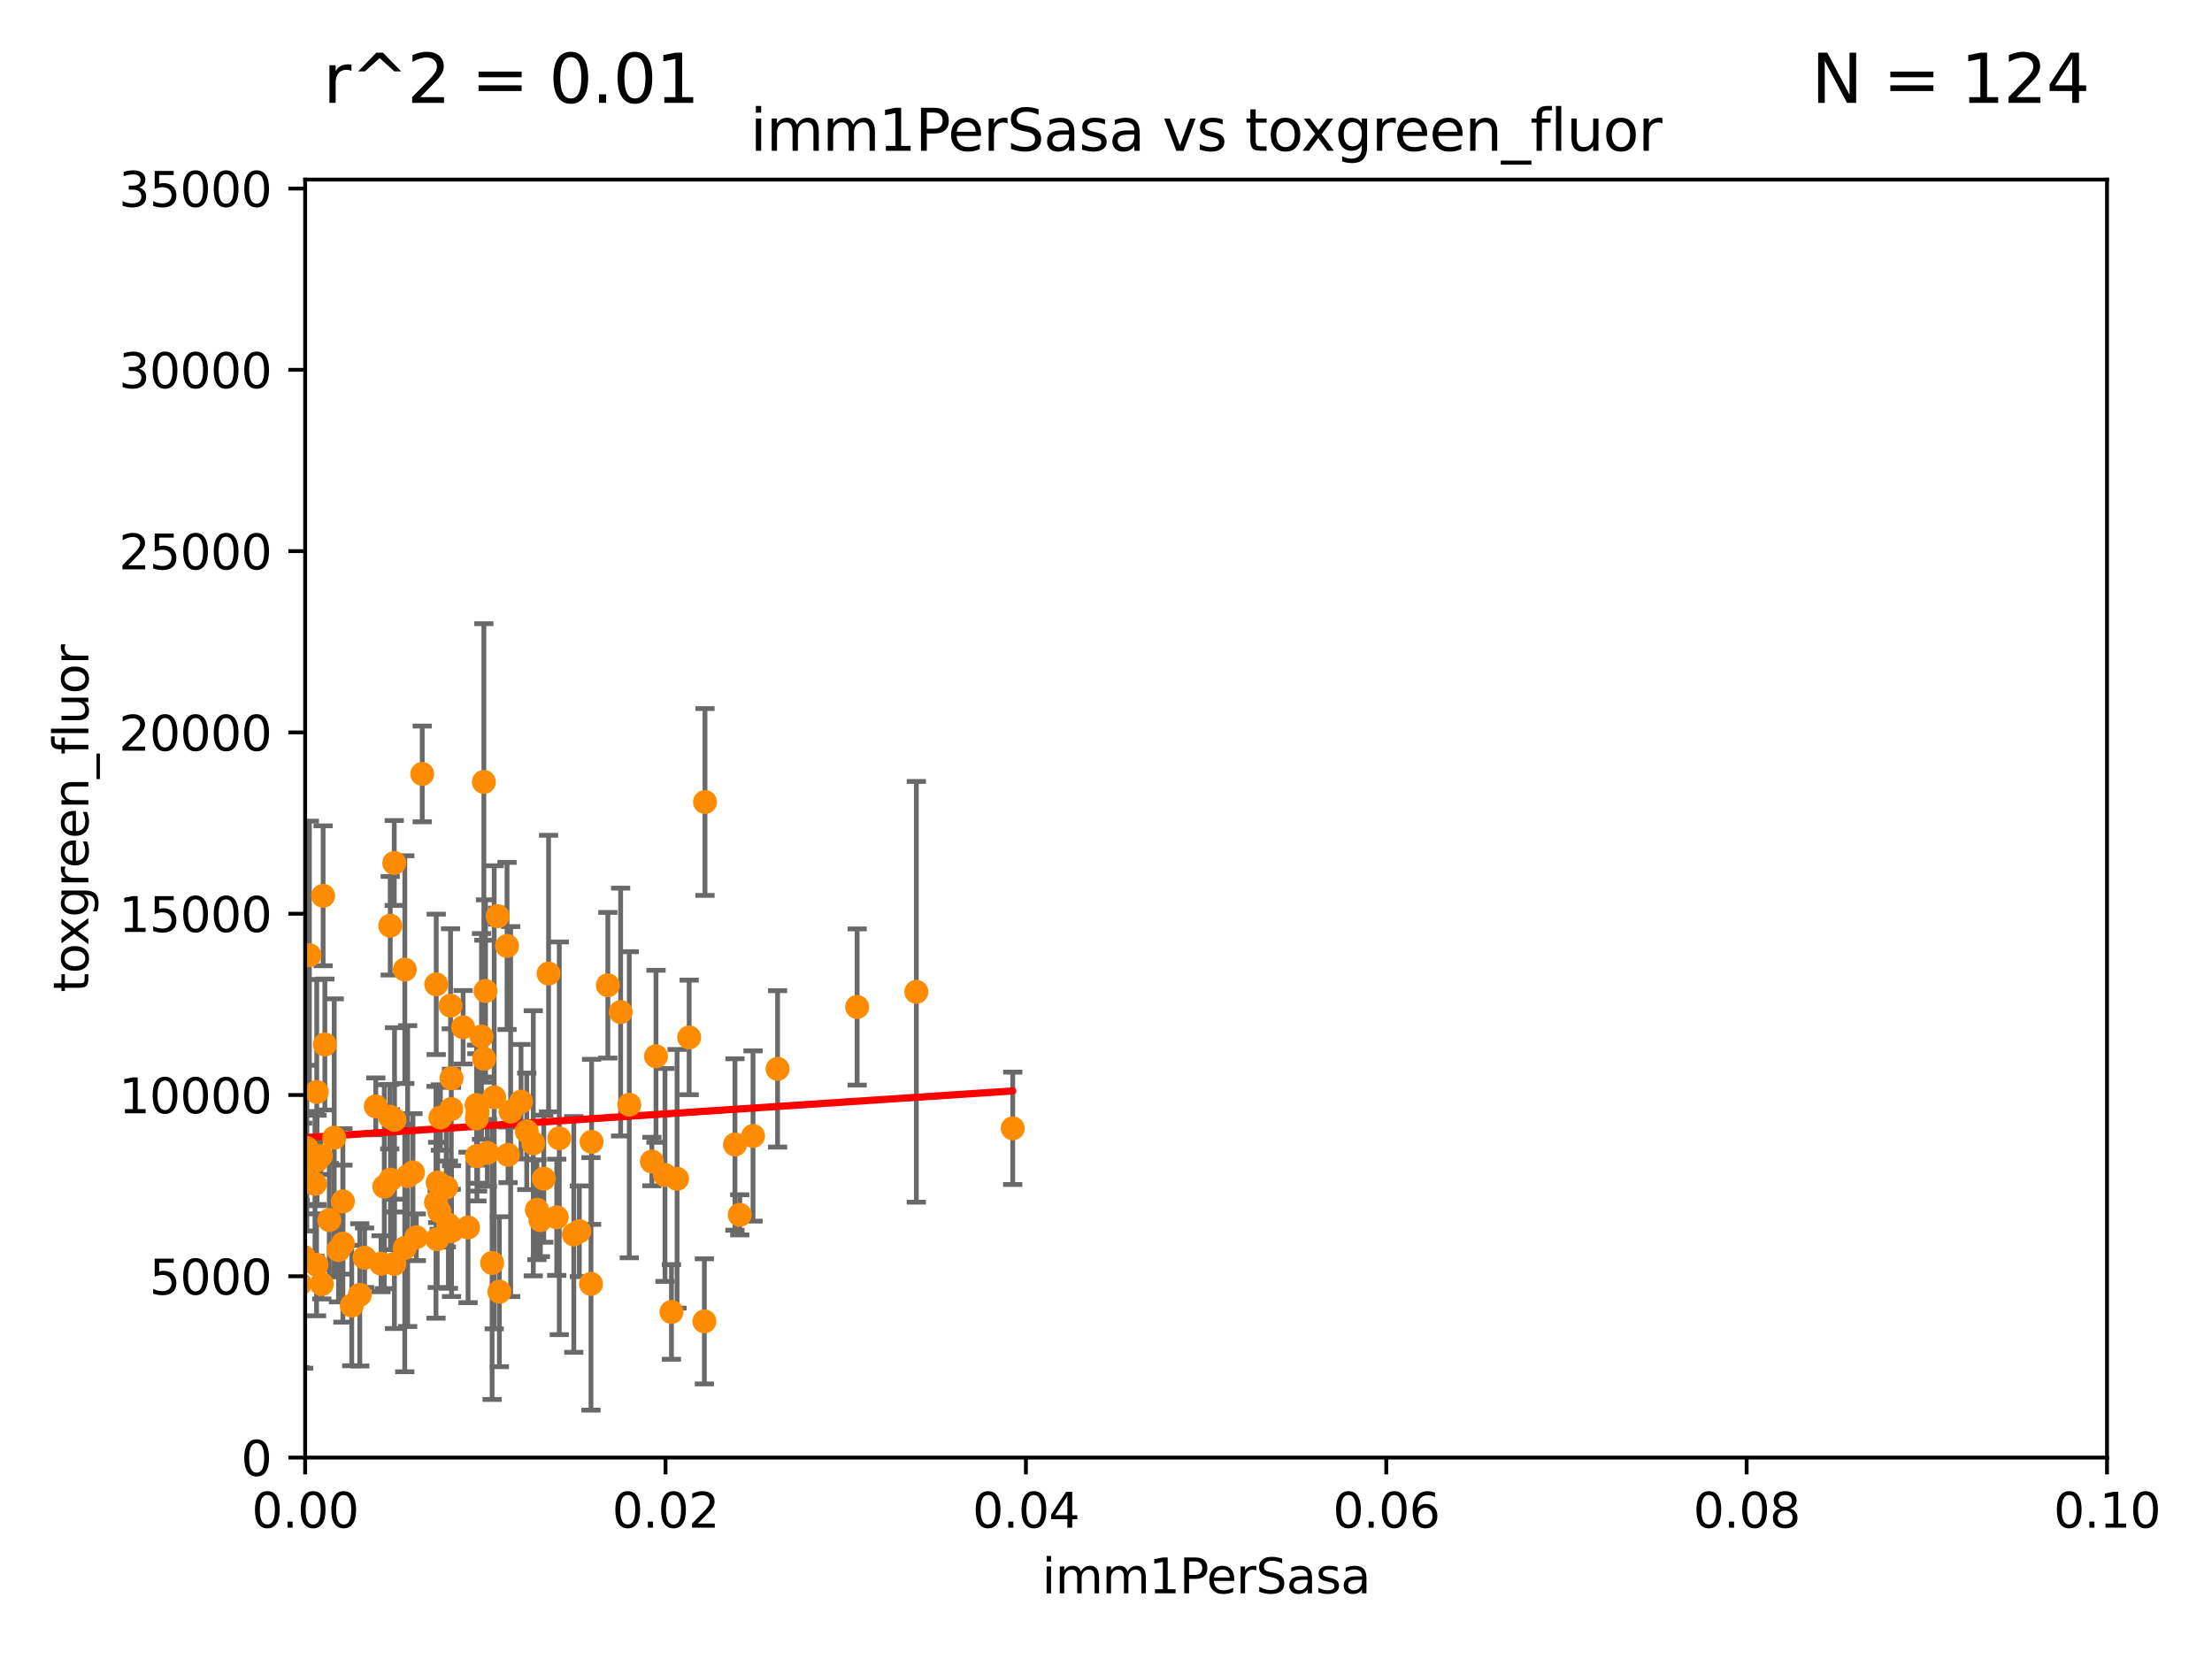 <?xml version="1.0" encoding="utf-8" standalone="no"?>
<!DOCTYPE svg PUBLIC "-//W3C//DTD SVG 1.1//EN"
  "http://www.w3.org/Graphics/SVG/1.1/DTD/svg11.dtd">
<svg xmlns:xlink="http://www.w3.org/1999/xlink" width="460.8pt" height="345.6pt" viewBox="0 0 460.8 345.6" xmlns="http://www.w3.org/2000/svg" version="1.1">
 <defs>
  <style type="text/css">*{stroke-linejoin: round; stroke-linecap: butt}</style>
 </defs>
 <g id="figure_1">
  <g id="patch_1">
   <path d="M 0 345.6 
L 460.8 345.6 
L 460.8 0 
L 0 0 
z
" style="fill: #ffffff"/>
  </g>
  <g id="axes_1">
   <g id="patch_2">
    <path d="M 63.571 303.64 
L 438.93 303.64 
L 438.93 37.411 
L 63.571 37.411 
z
" style="fill: #ffffff"/>
   </g>
   <g id="PathCollection_1">
    <defs>
     <path id="m21aad39b46" d="M 0 1.118 
C 0.297 1.118 0.581 1 0.791 0.791 
C 1 0.581 1.118 0.297 1.118 0 
C 1.118 -0.297 1 -0.581 0.791 -0.791 
C 0.581 -1 0.297 -1.118 0 -1.118 
C -0.297 -1.118 -0.581 -1 -0.791 -0.791 
C -1 -0.581 -1.118 -0.297 -1.118 0 
C -1.118 0.297 -1 0.581 -0.791 0.791 
C -0.581 1 -0.297 1.118 0 1.118 
z
" style="stroke: #ff8c00"/>
    </defs>
    <g clip-path="url(#p7bdf2b6a80)">
     <use xlink:href="#m21aad39b46" x="141.046" y="245.564" style="fill: #ff8c00; stroke: #ff8c00"/>
     <use xlink:href="#m21aad39b46" x="58.991" y="160.133" style="fill: #ff8c00; stroke: #ff8c00"/>
     <use xlink:href="#m21aad39b46" x="136.656" y="220.046" style="fill: #ff8c00; stroke: #ff8c00"/>
     <use xlink:href="#m21aad39b46" x="97.503" y="255.699" style="fill: #ff8c00; stroke: #ff8c00"/>
     <use xlink:href="#m21aad39b46" x="67.31" y="186.609" style="fill: #ff8c00; stroke: #ff8c00"/>
     <use xlink:href="#m21aad39b46" x="94.062" y="256.462" style="fill: #ff8c00; stroke: #ff8c00"/>
     <use xlink:href="#m21aad39b46" x="58.736" y="228.85" style="fill: #ff8c00; stroke: #ff8c00"/>
     <use xlink:href="#m21aad39b46" x="143.568" y="216.114" style="fill: #ff8c00; stroke: #ff8c00"/>
     <use xlink:href="#m21aad39b46" x="100.851" y="220.555" style="fill: #ff8c00; stroke: #ff8c00"/>
     <use xlink:href="#m21aad39b46" x="146.863" y="167.068" style="fill: #ff8c00; stroke: #ff8c00"/>
     <use xlink:href="#m21aad39b46" x="94.051" y="224.621" style="fill: #ff8c00; stroke: #ff8c00"/>
     <use xlink:href="#m21aad39b46" x="66.044" y="241.747" style="fill: #ff8c00; stroke: #ff8c00"/>
     <use xlink:href="#m21aad39b46" x="80.052" y="247.2" style="fill: #ff8c00; stroke: #ff8c00"/>
     <use xlink:href="#m21aad39b46" x="81.293" y="192.847" style="fill: #ff8c00; stroke: #ff8c00"/>
     <use xlink:href="#m21aad39b46" x="123.24" y="237.865" style="fill: #ff8c00; stroke: #ff8c00"/>
     <use xlink:href="#m21aad39b46" x="119.533" y="257.16" style="fill: #ff8c00; stroke: #ff8c00"/>
     <use xlink:href="#m21aad39b46" x="56.251" y="187.39" style="fill: #ff8c00; stroke: #ff8c00"/>
     <use xlink:href="#m21aad39b46" x="153.106" y="238.421" style="fill: #ff8c00; stroke: #ff8c00"/>
     <use xlink:href="#m21aad39b46" x="138.528" y="244.765" style="fill: #ff8c00; stroke: #ff8c00"/>
     <use xlink:href="#m21aad39b46" x="99.34" y="232.996" style="fill: #ff8c00; stroke: #ff8c00"/>
     <use xlink:href="#m21aad39b46" x="60.04" y="266.328" style="fill: #ff8c00; stroke: #ff8c00"/>
     <use xlink:href="#m21aad39b46" x="108.539" y="229.505" style="fill: #ff8c00; stroke: #ff8c00"/>
     <use xlink:href="#m21aad39b46" x="52.216" y="255.162" style="fill: #ff8c00; stroke: #ff8c00"/>
     <use xlink:href="#m21aad39b46" x="63.914" y="239.176" style="fill: #ff8c00; stroke: #ff8c00"/>
     <use xlink:href="#m21aad39b46" x="113.28" y="245.544" style="fill: #ff8c00; stroke: #ff8c00"/>
     <use xlink:href="#m21aad39b46" x="71.431" y="259.073" style="fill: #ff8c00; stroke: #ff8c00"/>
     <use xlink:href="#m21aad39b46" x="111.849" y="252.015" style="fill: #ff8c00; stroke: #ff8c00"/>
     <use xlink:href="#m21aad39b46" x="56.513" y="237.694" style="fill: #ff8c00; stroke: #ff8c00"/>
     <use xlink:href="#m21aad39b46" x="120.687" y="256.494" style="fill: #ff8c00; stroke: #ff8c00"/>
     <use xlink:href="#m21aad39b46" x="81.337" y="245.75" style="fill: #ff8c00; stroke: #ff8c00"/>
     <use xlink:href="#m21aad39b46" x="48.482" y="266.279" style="fill: #ff8c00; stroke: #ff8c00"/>
     <use xlink:href="#m21aad39b46" x="146.736" y="275.261" style="fill: #ff8c00; stroke: #ff8c00"/>
     <use xlink:href="#m21aad39b46" x="104.031" y="269.089" style="fill: #ff8c00; stroke: #ff8c00"/>
     <use xlink:href="#m21aad39b46" x="82.187" y="233.283" style="fill: #ff8c00; stroke: #ff8c00"/>
     <use xlink:href="#m21aad39b46" x="53.873" y="255.748" style="fill: #ff8c00; stroke: #ff8c00"/>
     <use xlink:href="#m21aad39b46" x="67.673" y="217.589" style="fill: #ff8c00; stroke: #ff8c00"/>
     <use xlink:href="#m21aad39b46" x="48.7" y="246.606" style="fill: #ff8c00; stroke: #ff8c00"/>
     <use xlink:href="#m21aad39b46" x="100.798" y="162.892" style="fill: #ff8c00; stroke: #ff8c00"/>
     <use xlink:href="#m21aad39b46" x="91.502" y="252.334" style="fill: #ff8c00; stroke: #ff8c00"/>
     <use xlink:href="#m21aad39b46" x="78.287" y="230.468" style="fill: #ff8c00; stroke: #ff8c00"/>
     <use xlink:href="#m21aad39b46" x="65.982" y="227.477" style="fill: #ff8c00; stroke: #ff8c00"/>
     <use xlink:href="#m21aad39b46" x="109.731" y="235.674" style="fill: #ff8c00; stroke: #ff8c00"/>
     <use xlink:href="#m21aad39b46" x="44.142" y="253.616" style="fill: #ff8c00; stroke: #ff8c00"/>
     <use xlink:href="#m21aad39b46" x="52.811" y="229.159" style="fill: #ff8c00; stroke: #ff8c00"/>
     <use xlink:href="#m21aad39b46" x="161.983" y="222.664" style="fill: #ff8c00; stroke: #ff8c00"/>
     <use xlink:href="#m21aad39b46" x="154.107" y="253.07" style="fill: #ff8c00; stroke: #ff8c00"/>
     <use xlink:href="#m21aad39b46" x="210.97" y="235.046" style="fill: #ff8c00; stroke: #ff8c00"/>
     <use xlink:href="#m21aad39b46" x="190.891" y="206.615" style="fill: #ff8c00; stroke: #ff8c00"/>
     <use xlink:href="#m21aad39b46" x="57.225" y="185.484" style="fill: #ff8c00; stroke: #ff8c00"/>
     <use xlink:href="#m21aad39b46" x="57.635" y="239.106" style="fill: #ff8c00; stroke: #ff8c00"/>
     <use xlink:href="#m21aad39b46" x="58.338" y="218.268" style="fill: #ff8c00; stroke: #ff8c00"/>
     <use xlink:href="#m21aad39b46" x="49.577" y="241.972" style="fill: #ff8c00; stroke: #ff8c00"/>
     <use xlink:href="#m21aad39b46" x="52.799" y="224.125" style="fill: #ff8c00; stroke: #ff8c00"/>
     <use xlink:href="#m21aad39b46" x="115.978" y="253.584" style="fill: #ff8c00; stroke: #ff8c00"/>
     <use xlink:href="#m21aad39b46" x="126.627" y="205.246" style="fill: #ff8c00; stroke: #ff8c00"/>
     <use xlink:href="#m21aad39b46" x="62.506" y="267.458" style="fill: #ff8c00; stroke: #ff8c00"/>
     <use xlink:href="#m21aad39b46" x="91.167" y="246.329" style="fill: #ff8c00; stroke: #ff8c00"/>
     <use xlink:href="#m21aad39b46" x="59.235" y="215.033" style="fill: #ff8c00; stroke: #ff8c00"/>
     <use xlink:href="#m21aad39b46" x="112.571" y="254.163" style="fill: #ff8c00; stroke: #ff8c00"/>
     <use xlink:href="#m21aad39b46" x="178.558" y="209.772" style="fill: #ff8c00; stroke: #ff8c00"/>
     <use xlink:href="#m21aad39b46" x="99.35" y="240.841" style="fill: #ff8c00; stroke: #ff8c00"/>
     <use xlink:href="#m21aad39b46" x="99.491" y="231.729" style="fill: #ff8c00; stroke: #ff8c00"/>
     <use xlink:href="#m21aad39b46" x="139.876" y="273.299" style="fill: #ff8c00; stroke: #ff8c00"/>
     <use xlink:href="#m21aad39b46" x="90.877" y="205.056" style="fill: #ff8c00; stroke: #ff8c00"/>
     <use xlink:href="#m21aad39b46" x="93.406" y="255.125" style="fill: #ff8c00; stroke: #ff8c00"/>
     <use xlink:href="#m21aad39b46" x="135.802" y="241.969" style="fill: #ff8c00; stroke: #ff8c00"/>
     <use xlink:href="#m21aad39b46" x="51.575" y="228.28" style="fill: #ff8c00; stroke: #ff8c00"/>
     <use xlink:href="#m21aad39b46" x="129.29" y="210.827" style="fill: #ff8c00; stroke: #ff8c00"/>
     <use xlink:href="#m21aad39b46" x="94.008" y="231.039" style="fill: #ff8c00; stroke: #ff8c00"/>
     <use xlink:href="#m21aad39b46" x="61.162" y="239.016" style="fill: #ff8c00; stroke: #ff8c00"/>
     <use xlink:href="#m21aad39b46" x="58.586" y="249.97" style="fill: #ff8c00; stroke: #ff8c00"/>
     <use xlink:href="#m21aad39b46" x="74.95" y="269.741" style="fill: #ff8c00; stroke: #ff8c00"/>
     <use xlink:href="#m21aad39b46" x="69.627" y="237.01" style="fill: #ff8c00; stroke: #ff8c00"/>
     <use xlink:href="#m21aad39b46" x="84.329" y="201.986" style="fill: #ff8c00; stroke: #ff8c00"/>
     <use xlink:href="#m21aad39b46" x="101.141" y="206.44" style="fill: #ff8c00; stroke: #ff8c00"/>
     <use xlink:href="#m21aad39b46" x="82.129" y="179.776" style="fill: #ff8c00; stroke: #ff8c00"/>
     <use xlink:href="#m21aad39b46" x="99.275" y="230.204" style="fill: #ff8c00; stroke: #ff8c00"/>
     <use xlink:href="#m21aad39b46" x="102.517" y="263.095" style="fill: #ff8c00; stroke: #ff8c00"/>
     <use xlink:href="#m21aad39b46" x="65.944" y="263.488" style="fill: #ff8c00; stroke: #ff8c00"/>
     <use xlink:href="#m21aad39b46" x="66.848" y="240.804" style="fill: #ff8c00; stroke: #ff8c00"/>
     <use xlink:href="#m21aad39b46" x="63.049" y="242.529" style="fill: #ff8c00; stroke: #ff8c00"/>
     <use xlink:href="#m21aad39b46" x="87.959" y="161.224" style="fill: #ff8c00; stroke: #ff8c00"/>
     <use xlink:href="#m21aad39b46" x="79.383" y="263.256" style="fill: #ff8c00; stroke: #ff8c00"/>
     <use xlink:href="#m21aad39b46" x="84.921" y="244.995" style="fill: #ff8c00; stroke: #ff8c00"/>
     <use xlink:href="#m21aad39b46" x="106.377" y="231.566" style="fill: #ff8c00; stroke: #ff8c00"/>
     <use xlink:href="#m21aad39b46" x="96.474" y="213.998" style="fill: #ff8c00; stroke: #ff8c00"/>
     <use xlink:href="#m21aad39b46" x="63.272" y="261.842" style="fill: #ff8c00; stroke: #ff8c00"/>
     <use xlink:href="#m21aad39b46" x="100.303" y="215.909" style="fill: #ff8c00; stroke: #ff8c00"/>
     <use xlink:href="#m21aad39b46" x="70.515" y="260.409" style="fill: #ff8c00; stroke: #ff8c00"/>
     <use xlink:href="#m21aad39b46" x="91.744" y="232.802" style="fill: #ff8c00; stroke: #ff8c00"/>
     <use xlink:href="#m21aad39b46" x="90.826" y="250.457" style="fill: #ff8c00; stroke: #ff8c00"/>
     <use xlink:href="#m21aad39b46" x="73.276" y="271.972" style="fill: #ff8c00; stroke: #ff8c00"/>
     <use xlink:href="#m21aad39b46" x="65.618" y="246.623" style="fill: #ff8c00; stroke: #ff8c00"/>
     <use xlink:href="#m21aad39b46" x="75.949" y="262.005" style="fill: #ff8c00; stroke: #ff8c00"/>
     <use xlink:href="#m21aad39b46" x="68.596" y="254.158" style="fill: #ff8c00; stroke: #ff8c00"/>
     <use xlink:href="#m21aad39b46" x="103.668" y="190.855" style="fill: #ff8c00; stroke: #ff8c00"/>
     <use xlink:href="#m21aad39b46" x="61.105" y="260.493" style="fill: #ff8c00; stroke: #ff8c00"/>
     <use xlink:href="#m21aad39b46" x="91.085" y="258.155" style="fill: #ff8c00; stroke: #ff8c00"/>
     <use xlink:href="#m21aad39b46" x="81.192" y="232.618" style="fill: #ff8c00; stroke: #ff8c00"/>
     <use xlink:href="#m21aad39b46" x="86.029" y="244.236" style="fill: #ff8c00; stroke: #ff8c00"/>
     <use xlink:href="#m21aad39b46" x="64.453" y="198.98" style="fill: #ff8c00; stroke: #ff8c00"/>
     <use xlink:href="#m21aad39b46" x="92.965" y="247.358" style="fill: #ff8c00; stroke: #ff8c00"/>
     <use xlink:href="#m21aad39b46" x="105.827" y="240.574" style="fill: #ff8c00; stroke: #ff8c00"/>
     <use xlink:href="#m21aad39b46" x="93.857" y="209.489" style="fill: #ff8c00; stroke: #ff8c00"/>
     <use xlink:href="#m21aad39b46" x="84.32" y="259.983" style="fill: #ff8c00; stroke: #ff8c00"/>
     <use xlink:href="#m21aad39b46" x="116.508" y="237.127" style="fill: #ff8c00; stroke: #ff8c00"/>
     <use xlink:href="#m21aad39b46" x="67.038" y="267.501" style="fill: #ff8c00; stroke: #ff8c00"/>
     <use xlink:href="#m21aad39b46" x="60.499" y="223.335" style="fill: #ff8c00; stroke: #ff8c00"/>
     <use xlink:href="#m21aad39b46" x="131.088" y="230.137" style="fill: #ff8c00; stroke: #ff8c00"/>
     <use xlink:href="#m21aad39b46" x="52.509" y="247.113" style="fill: #ff8c00; stroke: #ff8c00"/>
     <use xlink:href="#m21aad39b46" x="102.948" y="228.587" style="fill: #ff8c00; stroke: #ff8c00"/>
     <use xlink:href="#m21aad39b46" x="46.339" y="224.095" style="fill: #ff8c00; stroke: #ff8c00"/>
     <use xlink:href="#m21aad39b46" x="71.427" y="250.282" style="fill: #ff8c00; stroke: #ff8c00"/>
     <use xlink:href="#m21aad39b46" x="48.354" y="247.49" style="fill: #ff8c00; stroke: #ff8c00"/>
     <use xlink:href="#m21aad39b46" x="61.178" y="228.748" style="fill: #ff8c00; stroke: #ff8c00"/>
     <use xlink:href="#m21aad39b46" x="156.87" y="236.646" style="fill: #ff8c00; stroke: #ff8c00"/>
     <use xlink:href="#m21aad39b46" x="82.162" y="263.286" style="fill: #ff8c00; stroke: #ff8c00"/>
     <use xlink:href="#m21aad39b46" x="86.721" y="257.746" style="fill: #ff8c00; stroke: #ff8c00"/>
     <use xlink:href="#m21aad39b46" x="57.992" y="234.16" style="fill: #ff8c00; stroke: #ff8c00"/>
     <use xlink:href="#m21aad39b46" x="123.111" y="267.453" style="fill: #ff8c00; stroke: #ff8c00"/>
     <use xlink:href="#m21aad39b46" x="101.521" y="240.157" style="fill: #ff8c00; stroke: #ff8c00"/>
     <use xlink:href="#m21aad39b46" x="111.095" y="238.166" style="fill: #ff8c00; stroke: #ff8c00"/>
     <use xlink:href="#m21aad39b46" x="105.627" y="197.057" style="fill: #ff8c00; stroke: #ff8c00"/>
     <use xlink:href="#m21aad39b46" x="114.277" y="202.809" style="fill: #ff8c00; stroke: #ff8c00"/>
    </g>
   </g>
   <g id="matplotlib.axis_1">
    <g id="xtick_1">
     <g id="line2d_1">
      <defs>
       <path id="m557ee21678" d="M 0 0 
L 0 3.5 
" style="stroke: #000000; stroke-width: 0.8"/>
      </defs>
      <g>
       <use xlink:href="#m557ee21678" x="63.571" y="303.64" style="stroke: #000000; stroke-width: 0.8"/>
      </g>
     </g>
     <g id="text_1">
      <!-- 0.00 -->
      <g transform="translate(52.438 318.238)scale(0.1 -0.1)">
       <defs>
        <path id="DejaVuSans-30" d="M 2034 4250 
Q 1547 4250 1301 3770 
Q 1056 3291 1056 2328 
Q 1056 1369 1301 889 
Q 1547 409 2034 409 
Q 2525 409 2770 889 
Q 3016 1369 3016 2328 
Q 3016 3291 2770 3770 
Q 2525 4250 2034 4250 
z
M 2034 4750 
Q 2819 4750 3233 4129 
Q 3647 3509 3647 2328 
Q 3647 1150 3233 529 
Q 2819 -91 2034 -91 
Q 1250 -91 836 529 
Q 422 1150 422 2328 
Q 422 3509 836 4129 
Q 1250 4750 2034 4750 
z
" transform="scale(0.016)"/>
        <path id="DejaVuSans-2e" d="M 684 794 
L 1344 794 
L 1344 0 
L 684 0 
L 684 794 
z
" transform="scale(0.016)"/>
       </defs>
       <use xlink:href="#DejaVuSans-30"/>
       <use xlink:href="#DejaVuSans-2e" x="63.623"/>
       <use xlink:href="#DejaVuSans-30" x="95.41"/>
       <use xlink:href="#DejaVuSans-30" x="159.033"/>
      </g>
     </g>
    </g>
    <g id="xtick_2">
     <g id="line2d_2">
      <g>
       <use xlink:href="#m557ee21678" x="138.643" y="303.64" style="stroke: #000000; stroke-width: 0.8"/>
      </g>
     </g>
     <g id="text_2">
      <!-- 0.02 -->
      <g transform="translate(127.51 318.238)scale(0.1 -0.1)">
       <defs>
        <path id="DejaVuSans-32" d="M 1228 531 
L 3431 531 
L 3431 0 
L 469 0 
L 469 531 
Q 828 903 1448 1529 
Q 2069 2156 2228 2338 
Q 2531 2678 2651 2914 
Q 2772 3150 2772 3378 
Q 2772 3750 2511 3984 
Q 2250 4219 1831 4219 
Q 1534 4219 1204 4116 
Q 875 4013 500 3803 
L 500 4441 
Q 881 4594 1212 4672 
Q 1544 4750 1819 4750 
Q 2544 4750 2975 4387 
Q 3406 4025 3406 3419 
Q 3406 3131 3298 2873 
Q 3191 2616 2906 2266 
Q 2828 2175 2409 1742 
Q 1991 1309 1228 531 
z
" transform="scale(0.016)"/>
       </defs>
       <use xlink:href="#DejaVuSans-30"/>
       <use xlink:href="#DejaVuSans-2e" x="63.623"/>
       <use xlink:href="#DejaVuSans-30" x="95.41"/>
       <use xlink:href="#DejaVuSans-32" x="159.033"/>
      </g>
     </g>
    </g>
    <g id="xtick_3">
     <g id="line2d_3">
      <g>
       <use xlink:href="#m557ee21678" x="213.715" y="303.64" style="stroke: #000000; stroke-width: 0.8"/>
      </g>
     </g>
     <g id="text_3">
      <!-- 0.04 -->
      <g transform="translate(202.582 318.238)scale(0.1 -0.1)">
       <defs>
        <path id="DejaVuSans-34" d="M 2419 4116 
L 825 1625 
L 2419 1625 
L 2419 4116 
z
M 2253 4666 
L 3047 4666 
L 3047 1625 
L 3713 1625 
L 3713 1100 
L 3047 1100 
L 3047 0 
L 2419 0 
L 2419 1100 
L 313 1100 
L 313 1709 
L 2253 4666 
z
" transform="scale(0.016)"/>
       </defs>
       <use xlink:href="#DejaVuSans-30"/>
       <use xlink:href="#DejaVuSans-2e" x="63.623"/>
       <use xlink:href="#DejaVuSans-30" x="95.41"/>
       <use xlink:href="#DejaVuSans-34" x="159.033"/>
      </g>
     </g>
    </g>
    <g id="xtick_4">
     <g id="line2d_4">
      <g>
       <use xlink:href="#m557ee21678" x="288.786" y="303.64" style="stroke: #000000; stroke-width: 0.8"/>
      </g>
     </g>
     <g id="text_4">
      <!-- 0.06 -->
      <g transform="translate(277.654 318.238)scale(0.1 -0.1)">
       <defs>
        <path id="DejaVuSans-36" d="M 2113 2584 
Q 1688 2584 1439 2293 
Q 1191 2003 1191 1497 
Q 1191 994 1439 701 
Q 1688 409 2113 409 
Q 2538 409 2786 701 
Q 3034 994 3034 1497 
Q 3034 2003 2786 2293 
Q 2538 2584 2113 2584 
z
M 3366 4563 
L 3366 3988 
Q 3128 4100 2886 4159 
Q 2644 4219 2406 4219 
Q 1781 4219 1451 3797 
Q 1122 3375 1075 2522 
Q 1259 2794 1537 2939 
Q 1816 3084 2150 3084 
Q 2853 3084 3261 2657 
Q 3669 2231 3669 1497 
Q 3669 778 3244 343 
Q 2819 -91 2113 -91 
Q 1303 -91 875 529 
Q 447 1150 447 2328 
Q 447 3434 972 4092 
Q 1497 4750 2381 4750 
Q 2619 4750 2861 4703 
Q 3103 4656 3366 4563 
z
" transform="scale(0.016)"/>
       </defs>
       <use xlink:href="#DejaVuSans-30"/>
       <use xlink:href="#DejaVuSans-2e" x="63.623"/>
       <use xlink:href="#DejaVuSans-30" x="95.41"/>
       <use xlink:href="#DejaVuSans-36" x="159.033"/>
      </g>
     </g>
    </g>
    <g id="xtick_5">
     <g id="line2d_5">
      <g>
       <use xlink:href="#m557ee21678" x="363.858" y="303.64" style="stroke: #000000; stroke-width: 0.8"/>
      </g>
     </g>
     <g id="text_5">
      <!-- 0.08 -->
      <g transform="translate(352.725 318.238)scale(0.1 -0.1)">
       <defs>
        <path id="DejaVuSans-38" d="M 2034 2216 
Q 1584 2216 1326 1975 
Q 1069 1734 1069 1313 
Q 1069 891 1326 650 
Q 1584 409 2034 409 
Q 2484 409 2743 651 
Q 3003 894 3003 1313 
Q 3003 1734 2745 1975 
Q 2488 2216 2034 2216 
z
M 1403 2484 
Q 997 2584 770 2862 
Q 544 3141 544 3541 
Q 544 4100 942 4425 
Q 1341 4750 2034 4750 
Q 2731 4750 3128 4425 
Q 3525 4100 3525 3541 
Q 3525 3141 3298 2862 
Q 3072 2584 2669 2484 
Q 3125 2378 3379 2068 
Q 3634 1759 3634 1313 
Q 3634 634 3220 271 
Q 2806 -91 2034 -91 
Q 1263 -91 848 271 
Q 434 634 434 1313 
Q 434 1759 690 2068 
Q 947 2378 1403 2484 
z
M 1172 3481 
Q 1172 3119 1398 2916 
Q 1625 2713 2034 2713 
Q 2441 2713 2670 2916 
Q 2900 3119 2900 3481 
Q 2900 3844 2670 4047 
Q 2441 4250 2034 4250 
Q 1625 4250 1398 4047 
Q 1172 3844 1172 3481 
z
" transform="scale(0.016)"/>
       </defs>
       <use xlink:href="#DejaVuSans-30"/>
       <use xlink:href="#DejaVuSans-2e" x="63.623"/>
       <use xlink:href="#DejaVuSans-30" x="95.41"/>
       <use xlink:href="#DejaVuSans-38" x="159.033"/>
      </g>
     </g>
    </g>
    <g id="xtick_6">
     <g id="line2d_6">
      <g>
       <use xlink:href="#m557ee21678" x="438.93" y="303.64" style="stroke: #000000; stroke-width: 0.8"/>
      </g>
     </g>
     <g id="text_6">
      <!-- 0.10 -->
      <g transform="translate(427.797 318.238)scale(0.1 -0.1)">
       <defs>
        <path id="DejaVuSans-31" d="M 794 531 
L 1825 531 
L 1825 4091 
L 703 3866 
L 703 4441 
L 1819 4666 
L 2450 4666 
L 2450 531 
L 3481 531 
L 3481 0 
L 794 0 
L 794 531 
z
" transform="scale(0.016)"/>
       </defs>
       <use xlink:href="#DejaVuSans-30"/>
       <use xlink:href="#DejaVuSans-2e" x="63.623"/>
       <use xlink:href="#DejaVuSans-31" x="95.41"/>
       <use xlink:href="#DejaVuSans-30" x="159.033"/>
      </g>
     </g>
    </g>
    <g id="text_7">
     <!-- imm1PerSasa -->
     <g transform="translate(217.067 331.917)scale(0.1 -0.1)">
      <defs>
       <path id="DejaVuSans-69" d="M 603 3500 
L 1178 3500 
L 1178 0 
L 603 0 
L 603 3500 
z
M 603 4863 
L 1178 4863 
L 1178 4134 
L 603 4134 
L 603 4863 
z
" transform="scale(0.016)"/>
       <path id="DejaVuSans-6d" d="M 3328 2828 
Q 3544 3216 3844 3400 
Q 4144 3584 4550 3584 
Q 5097 3584 5394 3201 
Q 5691 2819 5691 2113 
L 5691 0 
L 5113 0 
L 5113 2094 
Q 5113 2597 4934 2840 
Q 4756 3084 4391 3084 
Q 3944 3084 3684 2787 
Q 3425 2491 3425 1978 
L 3425 0 
L 2847 0 
L 2847 2094 
Q 2847 2600 2669 2842 
Q 2491 3084 2119 3084 
Q 1678 3084 1418 2786 
Q 1159 2488 1159 1978 
L 1159 0 
L 581 0 
L 581 3500 
L 1159 3500 
L 1159 2956 
Q 1356 3278 1631 3431 
Q 1906 3584 2284 3584 
Q 2666 3584 2933 3390 
Q 3200 3197 3328 2828 
z
" transform="scale(0.016)"/>
       <path id="DejaVuSans-50" d="M 1259 4147 
L 1259 2394 
L 2053 2394 
Q 2494 2394 2734 2622 
Q 2975 2850 2975 3272 
Q 2975 3691 2734 3919 
Q 2494 4147 2053 4147 
L 1259 4147 
z
M 628 4666 
L 2053 4666 
Q 2838 4666 3239 4311 
Q 3641 3956 3641 3272 
Q 3641 2581 3239 2228 
Q 2838 1875 2053 1875 
L 1259 1875 
L 1259 0 
L 628 0 
L 628 4666 
z
" transform="scale(0.016)"/>
       <path id="DejaVuSans-65" d="M 3597 1894 
L 3597 1613 
L 953 1613 
Q 991 1019 1311 708 
Q 1631 397 2203 397 
Q 2534 397 2845 478 
Q 3156 559 3463 722 
L 3463 178 
Q 3153 47 2828 -22 
Q 2503 -91 2169 -91 
Q 1331 -91 842 396 
Q 353 884 353 1716 
Q 353 2575 817 3079 
Q 1281 3584 2069 3584 
Q 2775 3584 3186 3129 
Q 3597 2675 3597 1894 
z
M 3022 2063 
Q 3016 2534 2758 2815 
Q 2500 3097 2075 3097 
Q 1594 3097 1305 2825 
Q 1016 2553 972 2059 
L 3022 2063 
z
" transform="scale(0.016)"/>
       <path id="DejaVuSans-72" d="M 2631 2963 
Q 2534 3019 2420 3045 
Q 2306 3072 2169 3072 
Q 1681 3072 1420 2755 
Q 1159 2438 1159 1844 
L 1159 0 
L 581 0 
L 581 3500 
L 1159 3500 
L 1159 2956 
Q 1341 3275 1631 3429 
Q 1922 3584 2338 3584 
Q 2397 3584 2469 3576 
Q 2541 3569 2628 3553 
L 2631 2963 
z
" transform="scale(0.016)"/>
       <path id="DejaVuSans-53" d="M 3425 4513 
L 3425 3897 
Q 3066 4069 2747 4153 
Q 2428 4238 2131 4238 
Q 1616 4238 1336 4038 
Q 1056 3838 1056 3469 
Q 1056 3159 1242 3001 
Q 1428 2844 1947 2747 
L 2328 2669 
Q 3034 2534 3370 2195 
Q 3706 1856 3706 1288 
Q 3706 609 3251 259 
Q 2797 -91 1919 -91 
Q 1588 -91 1214 -16 
Q 841 59 441 206 
L 441 856 
Q 825 641 1194 531 
Q 1563 422 1919 422 
Q 2459 422 2753 634 
Q 3047 847 3047 1241 
Q 3047 1584 2836 1778 
Q 2625 1972 2144 2069 
L 1759 2144 
Q 1053 2284 737 2584 
Q 422 2884 422 3419 
Q 422 4038 858 4394 
Q 1294 4750 2059 4750 
Q 2388 4750 2728 4690 
Q 3069 4631 3425 4513 
z
" transform="scale(0.016)"/>
       <path id="DejaVuSans-61" d="M 2194 1759 
Q 1497 1759 1228 1600 
Q 959 1441 959 1056 
Q 959 750 1161 570 
Q 1363 391 1709 391 
Q 2188 391 2477 730 
Q 2766 1069 2766 1631 
L 2766 1759 
L 2194 1759 
z
M 3341 1997 
L 3341 0 
L 2766 0 
L 2766 531 
Q 2569 213 2275 61 
Q 1981 -91 1556 -91 
Q 1019 -91 701 211 
Q 384 513 384 1019 
Q 384 1609 779 1909 
Q 1175 2209 1959 2209 
L 2766 2209 
L 2766 2266 
Q 2766 2663 2505 2880 
Q 2244 3097 1772 3097 
Q 1472 3097 1187 3025 
Q 903 2953 641 2809 
L 641 3341 
Q 956 3463 1253 3523 
Q 1550 3584 1831 3584 
Q 2591 3584 2966 3190 
Q 3341 2797 3341 1997 
z
" transform="scale(0.016)"/>
       <path id="DejaVuSans-73" d="M 2834 3397 
L 2834 2853 
Q 2591 2978 2328 3040 
Q 2066 3103 1784 3103 
Q 1356 3103 1142 2972 
Q 928 2841 928 2578 
Q 928 2378 1081 2264 
Q 1234 2150 1697 2047 
L 1894 2003 
Q 2506 1872 2764 1633 
Q 3022 1394 3022 966 
Q 3022 478 2636 193 
Q 2250 -91 1575 -91 
Q 1294 -91 989 -36 
Q 684 19 347 128 
L 347 722 
Q 666 556 975 473 
Q 1284 391 1588 391 
Q 1994 391 2212 530 
Q 2431 669 2431 922 
Q 2431 1156 2273 1281 
Q 2116 1406 1581 1522 
L 1381 1569 
Q 847 1681 609 1914 
Q 372 2147 372 2553 
Q 372 3047 722 3315 
Q 1072 3584 1716 3584 
Q 2034 3584 2315 3537 
Q 2597 3491 2834 3397 
z
" transform="scale(0.016)"/>
      </defs>
      <use xlink:href="#DejaVuSans-69"/>
      <use xlink:href="#DejaVuSans-6d" x="27.783"/>
      <use xlink:href="#DejaVuSans-6d" x="125.195"/>
      <use xlink:href="#DejaVuSans-31" x="222.607"/>
      <use xlink:href="#DejaVuSans-50" x="286.23"/>
      <use xlink:href="#DejaVuSans-65" x="342.908"/>
      <use xlink:href="#DejaVuSans-72" x="404.432"/>
      <use xlink:href="#DejaVuSans-53" x="445.545"/>
      <use xlink:href="#DejaVuSans-61" x="509.021"/>
      <use xlink:href="#DejaVuSans-73" x="570.301"/>
      <use xlink:href="#DejaVuSans-61" x="622.4"/>
     </g>
    </g>
   </g>
   <g id="matplotlib.axis_2">
    <g id="ytick_1">
     <g id="line2d_7">
      <defs>
       <path id="mca91e2a733" d="M 0 0 
L -3.5 0 
" style="stroke: #000000; stroke-width: 0.8"/>
      </defs>
      <g>
       <use xlink:href="#mca91e2a733" x="63.571" y="303.64" style="stroke: #000000; stroke-width: 0.8"/>
      </g>
     </g>
     <g id="text_8">
      <!-- 0 -->
      <g transform="translate(50.209 307.439)scale(0.1 -0.1)">
       <use xlink:href="#DejaVuSans-30"/>
      </g>
     </g>
    </g>
    <g id="ytick_2">
     <g id="line2d_8">
      <g>
       <use xlink:href="#mca91e2a733" x="63.571" y="265.874" style="stroke: #000000; stroke-width: 0.8"/>
      </g>
     </g>
     <g id="text_9">
      <!-- 5000 -->
      <g transform="translate(31.121 269.673)scale(0.1 -0.1)">
       <defs>
        <path id="DejaVuSans-35" d="M 691 4666 
L 3169 4666 
L 3169 4134 
L 1269 4134 
L 1269 2991 
Q 1406 3038 1543 3061 
Q 1681 3084 1819 3084 
Q 2600 3084 3056 2656 
Q 3513 2228 3513 1497 
Q 3513 744 3044 326 
Q 2575 -91 1722 -91 
Q 1428 -91 1123 -41 
Q 819 9 494 109 
L 494 744 
Q 775 591 1075 516 
Q 1375 441 1709 441 
Q 2250 441 2565 725 
Q 2881 1009 2881 1497 
Q 2881 1984 2565 2268 
Q 2250 2553 1709 2553 
Q 1456 2553 1204 2497 
Q 953 2441 691 2322 
L 691 4666 
z
" transform="scale(0.016)"/>
       </defs>
       <use xlink:href="#DejaVuSans-35"/>
       <use xlink:href="#DejaVuSans-30" x="63.623"/>
       <use xlink:href="#DejaVuSans-30" x="127.246"/>
       <use xlink:href="#DejaVuSans-30" x="190.869"/>
      </g>
     </g>
    </g>
    <g id="ytick_3">
     <g id="line2d_9">
      <g>
       <use xlink:href="#mca91e2a733" x="63.571" y="228.108" style="stroke: #000000; stroke-width: 0.8"/>
      </g>
     </g>
     <g id="text_10">
      <!-- 10000 -->
      <g transform="translate(24.759 231.907)scale(0.1 -0.1)">
       <use xlink:href="#DejaVuSans-31"/>
       <use xlink:href="#DejaVuSans-30" x="63.623"/>
       <use xlink:href="#DejaVuSans-30" x="127.246"/>
       <use xlink:href="#DejaVuSans-30" x="190.869"/>
       <use xlink:href="#DejaVuSans-30" x="254.492"/>
      </g>
     </g>
    </g>
    <g id="ytick_4">
     <g id="line2d_10">
      <g>
       <use xlink:href="#mca91e2a733" x="63.571" y="190.342" style="stroke: #000000; stroke-width: 0.8"/>
      </g>
     </g>
     <g id="text_11">
      <!-- 15000 -->
      <g transform="translate(24.759 194.141)scale(0.1 -0.1)">
       <use xlink:href="#DejaVuSans-31"/>
       <use xlink:href="#DejaVuSans-35" x="63.623"/>
       <use xlink:href="#DejaVuSans-30" x="127.246"/>
       <use xlink:href="#DejaVuSans-30" x="190.869"/>
       <use xlink:href="#DejaVuSans-30" x="254.492"/>
      </g>
     </g>
    </g>
    <g id="ytick_5">
     <g id="line2d_11">
      <g>
       <use xlink:href="#mca91e2a733" x="63.571" y="152.576" style="stroke: #000000; stroke-width: 0.8"/>
      </g>
     </g>
     <g id="text_12">
      <!-- 20000 -->
      <g transform="translate(24.759 156.375)scale(0.1 -0.1)">
       <use xlink:href="#DejaVuSans-32"/>
       <use xlink:href="#DejaVuSans-30" x="63.623"/>
       <use xlink:href="#DejaVuSans-30" x="127.246"/>
       <use xlink:href="#DejaVuSans-30" x="190.869"/>
       <use xlink:href="#DejaVuSans-30" x="254.492"/>
      </g>
     </g>
    </g>
    <g id="ytick_6">
     <g id="line2d_12">
      <g>
       <use xlink:href="#mca91e2a733" x="63.571" y="114.81" style="stroke: #000000; stroke-width: 0.8"/>
      </g>
     </g>
     <g id="text_13">
      <!-- 25000 -->
      <g transform="translate(24.759 118.609)scale(0.1 -0.1)">
       <use xlink:href="#DejaVuSans-32"/>
       <use xlink:href="#DejaVuSans-35" x="63.623"/>
       <use xlink:href="#DejaVuSans-30" x="127.246"/>
       <use xlink:href="#DejaVuSans-30" x="190.869"/>
       <use xlink:href="#DejaVuSans-30" x="254.492"/>
      </g>
     </g>
    </g>
    <g id="ytick_7">
     <g id="line2d_13">
      <g>
       <use xlink:href="#mca91e2a733" x="63.571" y="77.044" style="stroke: #000000; stroke-width: 0.8"/>
      </g>
     </g>
     <g id="text_14">
      <!-- 30000 -->
      <g transform="translate(24.759 80.844)scale(0.1 -0.1)">
       <defs>
        <path id="DejaVuSans-33" d="M 2597 2516 
Q 3050 2419 3304 2112 
Q 3559 1806 3559 1356 
Q 3559 666 3084 287 
Q 2609 -91 1734 -91 
Q 1441 -91 1130 -33 
Q 819 25 488 141 
L 488 750 
Q 750 597 1062 519 
Q 1375 441 1716 441 
Q 2309 441 2620 675 
Q 2931 909 2931 1356 
Q 2931 1769 2642 2001 
Q 2353 2234 1838 2234 
L 1294 2234 
L 1294 2753 
L 1863 2753 
Q 2328 2753 2575 2939 
Q 2822 3125 2822 3475 
Q 2822 3834 2567 4026 
Q 2313 4219 1838 4219 
Q 1578 4219 1281 4162 
Q 984 4106 628 3988 
L 628 4550 
Q 988 4650 1302 4700 
Q 1616 4750 1894 4750 
Q 2613 4750 3031 4423 
Q 3450 4097 3450 3541 
Q 3450 3153 3228 2886 
Q 3006 2619 2597 2516 
z
" transform="scale(0.016)"/>
       </defs>
       <use xlink:href="#DejaVuSans-33"/>
       <use xlink:href="#DejaVuSans-30" x="63.623"/>
       <use xlink:href="#DejaVuSans-30" x="127.246"/>
       <use xlink:href="#DejaVuSans-30" x="190.869"/>
       <use xlink:href="#DejaVuSans-30" x="254.492"/>
      </g>
     </g>
    </g>
    <g id="ytick_8">
     <g id="line2d_14">
      <g>
       <use xlink:href="#mca91e2a733" x="63.571" y="39.278" style="stroke: #000000; stroke-width: 0.8"/>
      </g>
     </g>
     <g id="text_15">
      <!-- 35000 -->
      <g transform="translate(24.759 43.078)scale(0.1 -0.1)">
       <use xlink:href="#DejaVuSans-33"/>
       <use xlink:href="#DejaVuSans-35" x="63.623"/>
       <use xlink:href="#DejaVuSans-30" x="127.246"/>
       <use xlink:href="#DejaVuSans-30" x="190.869"/>
       <use xlink:href="#DejaVuSans-30" x="254.492"/>
      </g>
     </g>
    </g>
    <g id="text_16">
     <!-- toxgreen_fluor -->
     <g transform="translate(18.401 206.72)rotate(-90)scale(0.1 -0.1)">
      <defs>
       <path id="DejaVuSans-74" d="M 1172 4494 
L 1172 3500 
L 2356 3500 
L 2356 3053 
L 1172 3053 
L 1172 1153 
Q 1172 725 1289 603 
Q 1406 481 1766 481 
L 2356 481 
L 2356 0 
L 1766 0 
Q 1100 0 847 248 
Q 594 497 594 1153 
L 594 3053 
L 172 3053 
L 172 3500 
L 594 3500 
L 594 4494 
L 1172 4494 
z
" transform="scale(0.016)"/>
       <path id="DejaVuSans-6f" d="M 1959 3097 
Q 1497 3097 1228 2736 
Q 959 2375 959 1747 
Q 959 1119 1226 758 
Q 1494 397 1959 397 
Q 2419 397 2687 759 
Q 2956 1122 2956 1747 
Q 2956 2369 2687 2733 
Q 2419 3097 1959 3097 
z
M 1959 3584 
Q 2709 3584 3137 3096 
Q 3566 2609 3566 1747 
Q 3566 888 3137 398 
Q 2709 -91 1959 -91 
Q 1206 -91 779 398 
Q 353 888 353 1747 
Q 353 2609 779 3096 
Q 1206 3584 1959 3584 
z
" transform="scale(0.016)"/>
       <path id="DejaVuSans-78" d="M 3513 3500 
L 2247 1797 
L 3578 0 
L 2900 0 
L 1881 1375 
L 863 0 
L 184 0 
L 1544 1831 
L 300 3500 
L 978 3500 
L 1906 2253 
L 2834 3500 
L 3513 3500 
z
" transform="scale(0.016)"/>
       <path id="DejaVuSans-67" d="M 2906 1791 
Q 2906 2416 2648 2759 
Q 2391 3103 1925 3103 
Q 1463 3103 1205 2759 
Q 947 2416 947 1791 
Q 947 1169 1205 825 
Q 1463 481 1925 481 
Q 2391 481 2648 825 
Q 2906 1169 2906 1791 
z
M 3481 434 
Q 3481 -459 3084 -895 
Q 2688 -1331 1869 -1331 
Q 1566 -1331 1297 -1286 
Q 1028 -1241 775 -1147 
L 775 -588 
Q 1028 -725 1275 -790 
Q 1522 -856 1778 -856 
Q 2344 -856 2625 -561 
Q 2906 -266 2906 331 
L 2906 616 
Q 2728 306 2450 153 
Q 2172 0 1784 0 
Q 1141 0 747 490 
Q 353 981 353 1791 
Q 353 2603 747 3093 
Q 1141 3584 1784 3584 
Q 2172 3584 2450 3431 
Q 2728 3278 2906 2969 
L 2906 3500 
L 3481 3500 
L 3481 434 
z
" transform="scale(0.016)"/>
       <path id="DejaVuSans-6e" d="M 3513 2113 
L 3513 0 
L 2938 0 
L 2938 2094 
Q 2938 2591 2744 2837 
Q 2550 3084 2163 3084 
Q 1697 3084 1428 2787 
Q 1159 2491 1159 1978 
L 1159 0 
L 581 0 
L 581 3500 
L 1159 3500 
L 1159 2956 
Q 1366 3272 1645 3428 
Q 1925 3584 2291 3584 
Q 2894 3584 3203 3211 
Q 3513 2838 3513 2113 
z
" transform="scale(0.016)"/>
       <path id="DejaVuSans-5f" d="M 3263 -1063 
L 3263 -1509 
L -63 -1509 
L -63 -1063 
L 3263 -1063 
z
" transform="scale(0.016)"/>
       <path id="DejaVuSans-66" d="M 2375 4863 
L 2375 4384 
L 1825 4384 
Q 1516 4384 1395 4259 
Q 1275 4134 1275 3809 
L 1275 3500 
L 2222 3500 
L 2222 3053 
L 1275 3053 
L 1275 0 
L 697 0 
L 697 3053 
L 147 3053 
L 147 3500 
L 697 3500 
L 697 3744 
Q 697 4328 969 4595 
Q 1241 4863 1831 4863 
L 2375 4863 
z
" transform="scale(0.016)"/>
       <path id="DejaVuSans-6c" d="M 603 4863 
L 1178 4863 
L 1178 0 
L 603 0 
L 603 4863 
z
" transform="scale(0.016)"/>
       <path id="DejaVuSans-75" d="M 544 1381 
L 544 3500 
L 1119 3500 
L 1119 1403 
Q 1119 906 1312 657 
Q 1506 409 1894 409 
Q 2359 409 2629 706 
Q 2900 1003 2900 1516 
L 2900 3500 
L 3475 3500 
L 3475 0 
L 2900 0 
L 2900 538 
Q 2691 219 2414 64 
Q 2138 -91 1772 -91 
Q 1169 -91 856 284 
Q 544 659 544 1381 
z
M 1991 3584 
L 1991 3584 
z
" transform="scale(0.016)"/>
      </defs>
      <use xlink:href="#DejaVuSans-74"/>
      <use xlink:href="#DejaVuSans-6f" x="39.209"/>
      <use xlink:href="#DejaVuSans-78" x="97.266"/>
      <use xlink:href="#DejaVuSans-67" x="156.445"/>
      <use xlink:href="#DejaVuSans-72" x="219.922"/>
      <use xlink:href="#DejaVuSans-65" x="258.785"/>
      <use xlink:href="#DejaVuSans-65" x="320.309"/>
      <use xlink:href="#DejaVuSans-6e" x="381.832"/>
      <use xlink:href="#DejaVuSans-5f" x="445.211"/>
      <use xlink:href="#DejaVuSans-66" x="495.211"/>
      <use xlink:href="#DejaVuSans-6c" x="530.416"/>
      <use xlink:href="#DejaVuSans-75" x="558.199"/>
      <use xlink:href="#DejaVuSans-6f" x="621.578"/>
      <use xlink:href="#DejaVuSans-72" x="682.76"/>
     </g>
    </g>
   </g>
   <g id="LineCollection_1">
    <path d="M 141.046 272.504 
L 141.046 218.625 
" clip-path="url(#p7bdf2b6a80)" style="fill: none; stroke: #696969"/>
    <path d="M 58.991 190.365 
L 58.991 129.901 
" clip-path="url(#p7bdf2b6a80)" style="fill: none; stroke: #696969"/>
    <path d="M 136.656 237.957 
L 136.656 202.135 
" clip-path="url(#p7bdf2b6a80)" style="fill: none; stroke: #696969"/>
    <path d="M 97.503 271.368 
L 97.503 240.03 
" clip-path="url(#p7bdf2b6a80)" style="fill: none; stroke: #696969"/>
    <path d="M 67.31 201.183 
L 67.31 172.036 
" clip-path="url(#p7bdf2b6a80)" style="fill: none; stroke: #696969"/>
    <path d="M 94.062 270.083 
L 94.062 242.841 
" clip-path="url(#p7bdf2b6a80)" style="fill: none; stroke: #696969"/>
    <path d="M 58.736 239.571 
L 58.736 218.129 
" clip-path="url(#p7bdf2b6a80)" style="fill: none; stroke: #696969"/>
    <path d="M 143.568 228.048 
L 143.568 204.179 
" clip-path="url(#p7bdf2b6a80)" style="fill: none; stroke: #696969"/>
    <path d="M 100.851 224.365 
L 100.851 216.745 
" clip-path="url(#p7bdf2b6a80)" style="fill: none; stroke: #696969"/>
    <path d="M 146.863 186.527 
L 146.863 147.609 
" clip-path="url(#p7bdf2b6a80)" style="fill: none; stroke: #696969"/>
    <path d="M 94.051 226.515 
L 94.051 222.728 
" clip-path="url(#p7bdf2b6a80)" style="fill: none; stroke: #696969"/>
    <path d="M 66.044 251.156 
L 66.044 232.338 
" clip-path="url(#p7bdf2b6a80)" style="fill: none; stroke: #696969"/>
    <path d="M 80.052 268.437 
L 80.052 225.964 
" clip-path="url(#p7bdf2b6a80)" style="fill: none; stroke: #696969"/>
    <path d="M 81.293 203.114 
L 81.293 182.58 
" clip-path="url(#p7bdf2b6a80)" style="fill: none; stroke: #696969"/>
    <path d="M 123.24 255.059 
L 123.24 220.671 
" clip-path="url(#p7bdf2b6a80)" style="fill: none; stroke: #696969"/>
    <path d="M 119.533 281.709 
L 119.533 232.612 
" clip-path="url(#p7bdf2b6a80)" style="fill: none; stroke: #696969"/>
    <path d="M 56.251 201.441 
L 56.251 173.34 
" clip-path="url(#p7bdf2b6a80)" style="fill: none; stroke: #696969"/>
    <path d="M 153.106 256.278 
L 153.106 220.565 
" clip-path="url(#p7bdf2b6a80)" style="fill: none; stroke: #696969"/>
    <path d="M 138.528 266.936 
L 138.528 222.593 
" clip-path="url(#p7bdf2b6a80)" style="fill: none; stroke: #696969"/>
    <path d="M 99.34 246.48 
L 99.34 219.511 
" clip-path="url(#p7bdf2b6a80)" style="fill: none; stroke: #696969"/>
    <path d="M 60.04 286.341 
L 60.04 246.315 
" clip-path="url(#p7bdf2b6a80)" style="fill: none; stroke: #696969"/>
    <path d="M 108.539 241.43 
L 108.539 217.579 
" clip-path="url(#p7bdf2b6a80)" style="fill: none; stroke: #696969"/>
    <path d="M 52.216 266.585 
L 52.216 243.739 
" clip-path="url(#p7bdf2b6a80)" style="fill: none; stroke: #696969"/>
    <path d="M 63.914 256.427 
L 63.914 221.924 
" clip-path="url(#p7bdf2b6a80)" style="fill: none; stroke: #696969"/>
    <path d="M 113.28 258.781 
L 113.28 232.307 
" clip-path="url(#p7bdf2b6a80)" style="fill: none; stroke: #696969"/>
    <path d="M 71.431 275.427 
L 71.431 242.719 
" clip-path="url(#p7bdf2b6a80)" style="fill: none; stroke: #696969"/>
    <path d="M 111.849 262.406 
L 111.849 241.624 
" clip-path="url(#p7bdf2b6a80)" style="fill: none; stroke: #696969"/>
    <path d="M 56.513 248.524 
L 56.513 226.864 
" clip-path="url(#p7bdf2b6a80)" style="fill: none; stroke: #696969"/>
    <path d="M 120.687 265.936 
L 120.687 247.052 
" clip-path="url(#p7bdf2b6a80)" style="fill: none; stroke: #696969"/>
    <path d="M 81.337 260.314 
L 81.337 231.186 
" clip-path="url(#p7bdf2b6a80)" style="fill: none; stroke: #696969"/>
    <path d="M 48.482 279.32 
L 48.482 253.239 
" clip-path="url(#p7bdf2b6a80)" style="fill: none; stroke: #696969"/>
    <path d="M 146.736 288.292 
L 146.736 262.229 
" clip-path="url(#p7bdf2b6a80)" style="fill: none; stroke: #696969"/>
    <path d="M 104.031 284.706 
L 104.031 253.472 
" clip-path="url(#p7bdf2b6a80)" style="fill: none; stroke: #696969"/>
    <path d="M 82.187 252.481 
L 82.187 214.086 
" clip-path="url(#p7bdf2b6a80)" style="fill: none; stroke: #696969"/>
    <path d="M 53.873 269.482 
L 53.873 242.013 
" clip-path="url(#p7bdf2b6a80)" style="fill: none; stroke: #696969"/>
    <path d="M 67.673 231.227 
L 67.673 203.952 
" clip-path="url(#p7bdf2b6a80)" style="fill: none; stroke: #696969"/>
    <path d="M 48.7 252.338 
L 48.7 240.875 
" clip-path="url(#p7bdf2b6a80)" style="fill: none; stroke: #696969"/>
    <path d="M 100.798 195.861 
L 100.798 129.923 
" clip-path="url(#p7bdf2b6a80)" style="fill: none; stroke: #696969"/>
    <path d="M 91.502 256.064 
L 91.502 248.603 
" clip-path="url(#p7bdf2b6a80)" style="fill: none; stroke: #696969"/>
    <path d="M 78.287 236.385 
L 78.287 224.551 
" clip-path="url(#p7bdf2b6a80)" style="fill: none; stroke: #696969"/>
    <path d="M 65.982 250.911 
L 65.982 204.042 
" clip-path="url(#p7bdf2b6a80)" style="fill: none; stroke: #696969"/>
    <path d="M 109.731 247.808 
L 109.731 223.541 
" clip-path="url(#p7bdf2b6a80)" style="fill: none; stroke: #696969"/>
    <path d="M 44.142 262.014 
L 44.142 245.218 
" clip-path="url(#p7bdf2b6a80)" style="fill: none; stroke: #696969"/>
    <path d="M 52.811 244.49 
L 52.811 213.828 
" clip-path="url(#p7bdf2b6a80)" style="fill: none; stroke: #696969"/>
    <path d="M 161.983 238.954 
L 161.983 206.375 
" clip-path="url(#p7bdf2b6a80)" style="fill: none; stroke: #696969"/>
    <path d="M 154.107 257.248 
L 154.107 248.893 
" clip-path="url(#p7bdf2b6a80)" style="fill: none; stroke: #696969"/>
    <path d="M 210.97 246.747 
L 210.97 223.345 
" clip-path="url(#p7bdf2b6a80)" style="fill: none; stroke: #696969"/>
    <path d="M 190.891 250.439 
L 190.891 162.791 
" clip-path="url(#p7bdf2b6a80)" style="fill: none; stroke: #696969"/>
    <path d="M 57.225 198.811 
L 57.225 172.157 
" clip-path="url(#p7bdf2b6a80)" style="fill: none; stroke: #696969"/>
    <path d="M 57.635 249.759 
L 57.635 228.452 
" clip-path="url(#p7bdf2b6a80)" style="fill: none; stroke: #696969"/>
    <path d="M 58.338 242.951 
L 58.338 193.584 
" clip-path="url(#p7bdf2b6a80)" style="fill: none; stroke: #696969"/>
    <path d="M 49.577 254.249 
L 49.577 229.695 
" clip-path="url(#p7bdf2b6a80)" style="fill: none; stroke: #696969"/>
    <path d="M 52.799 258.772 
L 52.799 189.479 
" clip-path="url(#p7bdf2b6a80)" style="fill: none; stroke: #696969"/>
    <path d="M 115.978 265.693 
L 115.978 241.475 
" clip-path="url(#p7bdf2b6a80)" style="fill: none; stroke: #696969"/>
    <path d="M 126.627 220.417 
L 126.627 190.076 
" clip-path="url(#p7bdf2b6a80)" style="fill: none; stroke: #696969"/>
    <path d="M 62.506 284.88 
L 62.506 250.036 
" clip-path="url(#p7bdf2b6a80)" style="fill: none; stroke: #696969"/>
    <path d="M 91.167 254.693 
L 91.167 237.965 
" clip-path="url(#p7bdf2b6a80)" style="fill: none; stroke: #696969"/>
    <path d="M 59.235 220.324 
L 59.235 209.742 
" clip-path="url(#p7bdf2b6a80)" style="fill: none; stroke: #696969"/>
    <path d="M 112.571 261.773 
L 112.571 246.553 
" clip-path="url(#p7bdf2b6a80)" style="fill: none; stroke: #696969"/>
    <path d="M 178.558 226.041 
L 178.558 193.502 
" clip-path="url(#p7bdf2b6a80)" style="fill: none; stroke: #696969"/>
    <path d="M 99.35 250.174 
L 99.35 231.508 
" clip-path="url(#p7bdf2b6a80)" style="fill: none; stroke: #696969"/>
    <path d="M 99.491 248.125 
L 99.491 215.333 
" clip-path="url(#p7bdf2b6a80)" style="fill: none; stroke: #696969"/>
    <path d="M 139.876 283.157 
L 139.876 263.441 
" clip-path="url(#p7bdf2b6a80)" style="fill: none; stroke: #696969"/>
    <path d="M 90.877 219.682 
L 90.877 190.429 
" clip-path="url(#p7bdf2b6a80)" style="fill: none; stroke: #696969"/>
    <path d="M 93.406 268.377 
L 93.406 241.874 
" clip-path="url(#p7bdf2b6a80)" style="fill: none; stroke: #696969"/>
    <path d="M 135.802 247.021 
L 135.802 236.918 
" clip-path="url(#p7bdf2b6a80)" style="fill: none; stroke: #696969"/>
    <path d="M 51.575 240.09 
L 51.575 216.471 
" clip-path="url(#p7bdf2b6a80)" style="fill: none; stroke: #696969"/>
    <path d="M 129.29 236.643 
L 129.29 185.011 
" clip-path="url(#p7bdf2b6a80)" style="fill: none; stroke: #696969"/>
    <path d="M 94.008 247.76 
L 94.008 214.319 
" clip-path="url(#p7bdf2b6a80)" style="fill: none; stroke: #696969"/>
    <path d="M 61.162 245.871 
L 61.162 232.161 
" clip-path="url(#p7bdf2b6a80)" style="fill: none; stroke: #696969"/>
    <path d="M 58.586 265.802 
L 58.586 234.137 
" clip-path="url(#p7bdf2b6a80)" style="fill: none; stroke: #696969"/>
    <path d="M 74.95 284.563 
L 74.95 254.919 
" clip-path="url(#p7bdf2b6a80)" style="fill: none; stroke: #696969"/>
    <path d="M 69.627 265.94 
L 69.627 208.08 
" clip-path="url(#p7bdf2b6a80)" style="fill: none; stroke: #696969"/>
    <path d="M 84.329 225.708 
L 84.329 178.264 
" clip-path="url(#p7bdf2b6a80)" style="fill: none; stroke: #696969"/>
    <path d="M 101.141 225.425 
L 101.141 187.454 
" clip-path="url(#p7bdf2b6a80)" style="fill: none; stroke: #696969"/>
    <path d="M 82.129 188.622 
L 82.129 170.929 
" clip-path="url(#p7bdf2b6a80)" style="fill: none; stroke: #696969"/>
    <path d="M 99.275 242.701 
L 99.275 217.707 
" clip-path="url(#p7bdf2b6a80)" style="fill: none; stroke: #696969"/>
    <path d="M 102.517 291.531 
L 102.517 234.659 
" clip-path="url(#p7bdf2b6a80)" style="fill: none; stroke: #696969"/>
    <path d="M 65.944 274.103 
L 65.944 252.873 
" clip-path="url(#p7bdf2b6a80)" style="fill: none; stroke: #696969"/>
    <path d="M 66.848 244.665 
L 66.848 236.944 
" clip-path="url(#p7bdf2b6a80)" style="fill: none; stroke: #696969"/>
    <path d="M 63.049 251.081 
L 63.049 233.977 
" clip-path="url(#p7bdf2b6a80)" style="fill: none; stroke: #696969"/>
    <path d="M 87.959 171.195 
L 87.959 151.252 
" clip-path="url(#p7bdf2b6a80)" style="fill: none; stroke: #696969"/>
    <path d="M 79.383 269.082 
L 79.383 257.431 
" clip-path="url(#p7bdf2b6a80)" style="fill: none; stroke: #696969"/>
    <path d="M 84.921 276.334 
L 84.921 213.655 
" clip-path="url(#p7bdf2b6a80)" style="fill: none; stroke: #696969"/>
    <path d="M 106.377 270.103 
L 106.377 193.028 
" clip-path="url(#p7bdf2b6a80)" style="fill: none; stroke: #696969"/>
    <path d="M 96.474 221.647 
L 96.474 206.349 
" clip-path="url(#p7bdf2b6a80)" style="fill: none; stroke: #696969"/>
    <path d="M 63.272 285.025 
L 63.272 238.659 
" clip-path="url(#p7bdf2b6a80)" style="fill: none; stroke: #696969"/>
    <path d="M 100.303 237.341 
L 100.303 194.477 
" clip-path="url(#p7bdf2b6a80)" style="fill: none; stroke: #696969"/>
    <path d="M 70.515 271.21 
L 70.515 249.607 
" clip-path="url(#p7bdf2b6a80)" style="fill: none; stroke: #696969"/>
    <path d="M 91.744 239.62 
L 91.744 225.985 
" clip-path="url(#p7bdf2b6a80)" style="fill: none; stroke: #696969"/>
    <path d="M 90.826 274.598 
L 90.826 226.316 
" clip-path="url(#p7bdf2b6a80)" style="fill: none; stroke: #696969"/>
    <path d="M 73.276 284.509 
L 73.276 259.434 
" clip-path="url(#p7bdf2b6a80)" style="fill: none; stroke: #696969"/>
    <path d="M 65.618 261.694 
L 65.618 231.552 
" clip-path="url(#p7bdf2b6a80)" style="fill: none; stroke: #696969"/>
    <path d="M 75.949 268.205 
L 75.949 255.806 
" clip-path="url(#p7bdf2b6a80)" style="fill: none; stroke: #696969"/>
    <path d="M 68.596 265.949 
L 68.596 242.366 
" clip-path="url(#p7bdf2b6a80)" style="fill: none; stroke: #696969"/>
    <path d="M 103.668 192.523 
L 103.668 189.187 
" clip-path="url(#p7bdf2b6a80)" style="fill: none; stroke: #696969"/>
    <path d="M 61.105 274.708 
L 61.105 246.278 
" clip-path="url(#p7bdf2b6a80)" style="fill: none; stroke: #696969"/>
    <path d="M 91.085 268.208 
L 91.085 248.101 
" clip-path="url(#p7bdf2b6a80)" style="fill: none; stroke: #696969"/>
    <path d="M 81.192 239.334 
L 81.192 225.902 
" clip-path="url(#p7bdf2b6a80)" style="fill: none; stroke: #696969"/>
    <path d="M 86.029 256.483 
L 86.029 231.988 
" clip-path="url(#p7bdf2b6a80)" style="fill: none; stroke: #696969"/>
    <path d="M 64.453 226.902 
L 64.453 171.058 
" clip-path="url(#p7bdf2b6a80)" style="fill: none; stroke: #696969"/>
    <path d="M 92.965 259.759 
L 92.965 234.957 
" clip-path="url(#p7bdf2b6a80)" style="fill: none; stroke: #696969"/>
    <path d="M 105.827 246.362 
L 105.827 234.786 
" clip-path="url(#p7bdf2b6a80)" style="fill: none; stroke: #696969"/>
    <path d="M 93.857 225.505 
L 93.857 193.474 
" clip-path="url(#p7bdf2b6a80)" style="fill: none; stroke: #696969"/>
    <path d="M 84.32 285.765 
L 84.32 234.2 
" clip-path="url(#p7bdf2b6a80)" style="fill: none; stroke: #696969"/>
    <path d="M 116.508 278.037 
L 116.508 196.218 
" clip-path="url(#p7bdf2b6a80)" style="fill: none; stroke: #696969"/>
    <path d="M 67.038 270.593 
L 67.038 264.409 
" clip-path="url(#p7bdf2b6a80)" style="fill: none; stroke: #696969"/>
    <path d="M 60.499 233.005 
L 60.499 213.664 
" clip-path="url(#p7bdf2b6a80)" style="fill: none; stroke: #696969"/>
    <path d="M 131.088 262.02 
L 131.088 198.255 
" clip-path="url(#p7bdf2b6a80)" style="fill: none; stroke: #696969"/>
    <path d="M 52.509 267.765 
L 52.509 226.461 
" clip-path="url(#p7bdf2b6a80)" style="fill: none; stroke: #696969"/>
    <path d="M 102.948 276.816 
L 102.948 180.358 
" clip-path="url(#p7bdf2b6a80)" style="fill: none; stroke: #696969"/>
    <path d="M 46.339 236.174 
L 46.339 212.017 
" clip-path="url(#p7bdf2b6a80)" style="fill: none; stroke: #696969"/>
    <path d="M 71.427 265.427 
L 71.427 235.137 
" clip-path="url(#p7bdf2b6a80)" style="fill: none; stroke: #696969"/>
    <path d="M 48.354 267.851 
L 48.354 227.129 
" clip-path="url(#p7bdf2b6a80)" style="fill: none; stroke: #696969"/>
    <path d="M 61.178 241.167 
L 61.178 216.329 
" clip-path="url(#p7bdf2b6a80)" style="fill: none; stroke: #696969"/>
    <path d="M 156.87 254.381 
L 156.87 218.912 
" clip-path="url(#p7bdf2b6a80)" style="fill: none; stroke: #696969"/>
    <path d="M 82.162 276.757 
L 82.162 249.815 
" clip-path="url(#p7bdf2b6a80)" style="fill: none; stroke: #696969"/>
    <path d="M 86.721 262.608 
L 86.721 252.884 
" clip-path="url(#p7bdf2b6a80)" style="fill: none; stroke: #696969"/>
    <path d="M 57.992 242.941 
L 57.992 225.379 
" clip-path="url(#p7bdf2b6a80)" style="fill: none; stroke: #696969"/>
    <path d="M 123.111 293.757 
L 123.111 241.15 
" clip-path="url(#p7bdf2b6a80)" style="fill: none; stroke: #696969"/>
    <path d="M 101.521 247.117 
L 101.521 233.196 
" clip-path="url(#p7bdf2b6a80)" style="fill: none; stroke: #696969"/>
    <path d="M 111.095 265.779 
L 111.095 210.553 
" clip-path="url(#p7bdf2b6a80)" style="fill: none; stroke: #696969"/>
    <path d="M 105.627 214.462 
L 105.627 179.651 
" clip-path="url(#p7bdf2b6a80)" style="fill: none; stroke: #696969"/>
    <path d="M 114.277 231.611 
L 114.277 174.007 
" clip-path="url(#p7bdf2b6a80)" style="fill: none; stroke: #696969"/>
   </g>
   <g id="line2d_15">
    <defs>
     <path id="m33c00154a7" d="M 2 0 
L -2 -0 
" style="stroke: #696969"/>
    </defs>
    <g clip-path="url(#p7bdf2b6a80)">
     <use xlink:href="#m33c00154a7" x="141.046" y="272.504" style="fill: #696969; stroke: #696969"/>
     <use xlink:href="#m33c00154a7" x="58.991" y="190.365" style="fill: #696969; stroke: #696969"/>
     <use xlink:href="#m33c00154a7" x="136.656" y="237.957" style="fill: #696969; stroke: #696969"/>
     <use xlink:href="#m33c00154a7" x="97.503" y="271.368" style="fill: #696969; stroke: #696969"/>
     <use xlink:href="#m33c00154a7" x="67.31" y="201.183" style="fill: #696969; stroke: #696969"/>
     <use xlink:href="#m33c00154a7" x="94.062" y="270.083" style="fill: #696969; stroke: #696969"/>
     <use xlink:href="#m33c00154a7" x="58.736" y="239.571" style="fill: #696969; stroke: #696969"/>
     <use xlink:href="#m33c00154a7" x="143.568" y="228.048" style="fill: #696969; stroke: #696969"/>
     <use xlink:href="#m33c00154a7" x="100.851" y="224.365" style="fill: #696969; stroke: #696969"/>
     <use xlink:href="#m33c00154a7" x="146.863" y="186.527" style="fill: #696969; stroke: #696969"/>
     <use xlink:href="#m33c00154a7" x="94.051" y="226.515" style="fill: #696969; stroke: #696969"/>
     <use xlink:href="#m33c00154a7" x="66.044" y="251.156" style="fill: #696969; stroke: #696969"/>
     <use xlink:href="#m33c00154a7" x="80.052" y="268.437" style="fill: #696969; stroke: #696969"/>
     <use xlink:href="#m33c00154a7" x="81.293" y="203.114" style="fill: #696969; stroke: #696969"/>
     <use xlink:href="#m33c00154a7" x="123.24" y="255.059" style="fill: #696969; stroke: #696969"/>
     <use xlink:href="#m33c00154a7" x="119.533" y="281.709" style="fill: #696969; stroke: #696969"/>
     <use xlink:href="#m33c00154a7" x="56.251" y="201.441" style="fill: #696969; stroke: #696969"/>
     <use xlink:href="#m33c00154a7" x="153.106" y="256.278" style="fill: #696969; stroke: #696969"/>
     <use xlink:href="#m33c00154a7" x="138.528" y="266.936" style="fill: #696969; stroke: #696969"/>
     <use xlink:href="#m33c00154a7" x="99.34" y="246.48" style="fill: #696969; stroke: #696969"/>
     <use xlink:href="#m33c00154a7" x="60.04" y="286.341" style="fill: #696969; stroke: #696969"/>
     <use xlink:href="#m33c00154a7" x="108.539" y="241.43" style="fill: #696969; stroke: #696969"/>
     <use xlink:href="#m33c00154a7" x="52.216" y="266.585" style="fill: #696969; stroke: #696969"/>
     <use xlink:href="#m33c00154a7" x="63.914" y="256.427" style="fill: #696969; stroke: #696969"/>
     <use xlink:href="#m33c00154a7" x="113.28" y="258.781" style="fill: #696969; stroke: #696969"/>
     <use xlink:href="#m33c00154a7" x="71.431" y="275.427" style="fill: #696969; stroke: #696969"/>
     <use xlink:href="#m33c00154a7" x="111.849" y="262.406" style="fill: #696969; stroke: #696969"/>
     <use xlink:href="#m33c00154a7" x="56.513" y="248.524" style="fill: #696969; stroke: #696969"/>
     <use xlink:href="#m33c00154a7" x="120.687" y="265.936" style="fill: #696969; stroke: #696969"/>
     <use xlink:href="#m33c00154a7" x="81.337" y="260.314" style="fill: #696969; stroke: #696969"/>
     <use xlink:href="#m33c00154a7" x="48.482" y="279.32" style="fill: #696969; stroke: #696969"/>
     <use xlink:href="#m33c00154a7" x="146.736" y="288.292" style="fill: #696969; stroke: #696969"/>
     <use xlink:href="#m33c00154a7" x="104.031" y="284.706" style="fill: #696969; stroke: #696969"/>
     <use xlink:href="#m33c00154a7" x="82.187" y="252.481" style="fill: #696969; stroke: #696969"/>
     <use xlink:href="#m33c00154a7" x="53.873" y="269.482" style="fill: #696969; stroke: #696969"/>
     <use xlink:href="#m33c00154a7" x="67.673" y="231.227" style="fill: #696969; stroke: #696969"/>
     <use xlink:href="#m33c00154a7" x="48.7" y="252.338" style="fill: #696969; stroke: #696969"/>
     <use xlink:href="#m33c00154a7" x="100.798" y="195.861" style="fill: #696969; stroke: #696969"/>
     <use xlink:href="#m33c00154a7" x="91.502" y="256.064" style="fill: #696969; stroke: #696969"/>
     <use xlink:href="#m33c00154a7" x="78.287" y="236.385" style="fill: #696969; stroke: #696969"/>
     <use xlink:href="#m33c00154a7" x="65.982" y="250.911" style="fill: #696969; stroke: #696969"/>
     <use xlink:href="#m33c00154a7" x="109.731" y="247.808" style="fill: #696969; stroke: #696969"/>
     <use xlink:href="#m33c00154a7" x="44.142" y="262.014" style="fill: #696969; stroke: #696969"/>
     <use xlink:href="#m33c00154a7" x="52.811" y="244.49" style="fill: #696969; stroke: #696969"/>
     <use xlink:href="#m33c00154a7" x="161.983" y="238.954" style="fill: #696969; stroke: #696969"/>
     <use xlink:href="#m33c00154a7" x="154.107" y="257.248" style="fill: #696969; stroke: #696969"/>
     <use xlink:href="#m33c00154a7" x="210.97" y="246.747" style="fill: #696969; stroke: #696969"/>
     <use xlink:href="#m33c00154a7" x="190.891" y="250.439" style="fill: #696969; stroke: #696969"/>
     <use xlink:href="#m33c00154a7" x="57.225" y="198.811" style="fill: #696969; stroke: #696969"/>
     <use xlink:href="#m33c00154a7" x="57.635" y="249.759" style="fill: #696969; stroke: #696969"/>
     <use xlink:href="#m33c00154a7" x="58.338" y="242.951" style="fill: #696969; stroke: #696969"/>
     <use xlink:href="#m33c00154a7" x="49.577" y="254.249" style="fill: #696969; stroke: #696969"/>
     <use xlink:href="#m33c00154a7" x="52.799" y="258.772" style="fill: #696969; stroke: #696969"/>
     <use xlink:href="#m33c00154a7" x="115.978" y="265.693" style="fill: #696969; stroke: #696969"/>
     <use xlink:href="#m33c00154a7" x="126.627" y="220.417" style="fill: #696969; stroke: #696969"/>
     <use xlink:href="#m33c00154a7" x="62.506" y="284.88" style="fill: #696969; stroke: #696969"/>
     <use xlink:href="#m33c00154a7" x="91.167" y="254.693" style="fill: #696969; stroke: #696969"/>
     <use xlink:href="#m33c00154a7" x="59.235" y="220.324" style="fill: #696969; stroke: #696969"/>
     <use xlink:href="#m33c00154a7" x="112.571" y="261.773" style="fill: #696969; stroke: #696969"/>
     <use xlink:href="#m33c00154a7" x="178.558" y="226.041" style="fill: #696969; stroke: #696969"/>
     <use xlink:href="#m33c00154a7" x="99.35" y="250.174" style="fill: #696969; stroke: #696969"/>
     <use xlink:href="#m33c00154a7" x="99.491" y="248.125" style="fill: #696969; stroke: #696969"/>
     <use xlink:href="#m33c00154a7" x="139.876" y="283.157" style="fill: #696969; stroke: #696969"/>
     <use xlink:href="#m33c00154a7" x="90.877" y="219.682" style="fill: #696969; stroke: #696969"/>
     <use xlink:href="#m33c00154a7" x="93.406" y="268.377" style="fill: #696969; stroke: #696969"/>
     <use xlink:href="#m33c00154a7" x="135.802" y="247.021" style="fill: #696969; stroke: #696969"/>
     <use xlink:href="#m33c00154a7" x="51.575" y="240.09" style="fill: #696969; stroke: #696969"/>
     <use xlink:href="#m33c00154a7" x="129.29" y="236.643" style="fill: #696969; stroke: #696969"/>
     <use xlink:href="#m33c00154a7" x="94.008" y="247.76" style="fill: #696969; stroke: #696969"/>
     <use xlink:href="#m33c00154a7" x="61.162" y="245.871" style="fill: #696969; stroke: #696969"/>
     <use xlink:href="#m33c00154a7" x="58.586" y="265.802" style="fill: #696969; stroke: #696969"/>
     <use xlink:href="#m33c00154a7" x="74.95" y="284.563" style="fill: #696969; stroke: #696969"/>
     <use xlink:href="#m33c00154a7" x="69.627" y="265.94" style="fill: #696969; stroke: #696969"/>
     <use xlink:href="#m33c00154a7" x="84.329" y="225.708" style="fill: #696969; stroke: #696969"/>
     <use xlink:href="#m33c00154a7" x="101.141" y="225.425" style="fill: #696969; stroke: #696969"/>
     <use xlink:href="#m33c00154a7" x="82.129" y="188.622" style="fill: #696969; stroke: #696969"/>
     <use xlink:href="#m33c00154a7" x="99.275" y="242.701" style="fill: #696969; stroke: #696969"/>
     <use xlink:href="#m33c00154a7" x="102.517" y="291.531" style="fill: #696969; stroke: #696969"/>
     <use xlink:href="#m33c00154a7" x="65.944" y="274.103" style="fill: #696969; stroke: #696969"/>
     <use xlink:href="#m33c00154a7" x="66.848" y="244.665" style="fill: #696969; stroke: #696969"/>
     <use xlink:href="#m33c00154a7" x="63.049" y="251.081" style="fill: #696969; stroke: #696969"/>
     <use xlink:href="#m33c00154a7" x="87.959" y="171.195" style="fill: #696969; stroke: #696969"/>
     <use xlink:href="#m33c00154a7" x="79.383" y="269.082" style="fill: #696969; stroke: #696969"/>
     <use xlink:href="#m33c00154a7" x="84.921" y="276.334" style="fill: #696969; stroke: #696969"/>
     <use xlink:href="#m33c00154a7" x="106.377" y="270.103" style="fill: #696969; stroke: #696969"/>
     <use xlink:href="#m33c00154a7" x="96.474" y="221.647" style="fill: #696969; stroke: #696969"/>
     <use xlink:href="#m33c00154a7" x="63.272" y="285.025" style="fill: #696969; stroke: #696969"/>
     <use xlink:href="#m33c00154a7" x="100.303" y="237.341" style="fill: #696969; stroke: #696969"/>
     <use xlink:href="#m33c00154a7" x="70.515" y="271.21" style="fill: #696969; stroke: #696969"/>
     <use xlink:href="#m33c00154a7" x="91.744" y="239.62" style="fill: #696969; stroke: #696969"/>
     <use xlink:href="#m33c00154a7" x="90.826" y="274.598" style="fill: #696969; stroke: #696969"/>
     <use xlink:href="#m33c00154a7" x="73.276" y="284.509" style="fill: #696969; stroke: #696969"/>
     <use xlink:href="#m33c00154a7" x="65.618" y="261.694" style="fill: #696969; stroke: #696969"/>
     <use xlink:href="#m33c00154a7" x="75.949" y="268.205" style="fill: #696969; stroke: #696969"/>
     <use xlink:href="#m33c00154a7" x="68.596" y="265.949" style="fill: #696969; stroke: #696969"/>
     <use xlink:href="#m33c00154a7" x="103.668" y="192.523" style="fill: #696969; stroke: #696969"/>
     <use xlink:href="#m33c00154a7" x="61.105" y="274.708" style="fill: #696969; stroke: #696969"/>
     <use xlink:href="#m33c00154a7" x="91.085" y="268.208" style="fill: #696969; stroke: #696969"/>
     <use xlink:href="#m33c00154a7" x="81.192" y="239.334" style="fill: #696969; stroke: #696969"/>
     <use xlink:href="#m33c00154a7" x="86.029" y="256.483" style="fill: #696969; stroke: #696969"/>
     <use xlink:href="#m33c00154a7" x="64.453" y="226.902" style="fill: #696969; stroke: #696969"/>
     <use xlink:href="#m33c00154a7" x="92.965" y="259.759" style="fill: #696969; stroke: #696969"/>
     <use xlink:href="#m33c00154a7" x="105.827" y="246.362" style="fill: #696969; stroke: #696969"/>
     <use xlink:href="#m33c00154a7" x="93.857" y="225.505" style="fill: #696969; stroke: #696969"/>
     <use xlink:href="#m33c00154a7" x="84.32" y="285.765" style="fill: #696969; stroke: #696969"/>
     <use xlink:href="#m33c00154a7" x="116.508" y="278.037" style="fill: #696969; stroke: #696969"/>
     <use xlink:href="#m33c00154a7" x="67.038" y="270.593" style="fill: #696969; stroke: #696969"/>
     <use xlink:href="#m33c00154a7" x="60.499" y="233.005" style="fill: #696969; stroke: #696969"/>
     <use xlink:href="#m33c00154a7" x="131.088" y="262.02" style="fill: #696969; stroke: #696969"/>
     <use xlink:href="#m33c00154a7" x="52.509" y="267.765" style="fill: #696969; stroke: #696969"/>
     <use xlink:href="#m33c00154a7" x="102.948" y="276.816" style="fill: #696969; stroke: #696969"/>
     <use xlink:href="#m33c00154a7" x="46.339" y="236.174" style="fill: #696969; stroke: #696969"/>
     <use xlink:href="#m33c00154a7" x="71.427" y="265.427" style="fill: #696969; stroke: #696969"/>
     <use xlink:href="#m33c00154a7" x="48.354" y="267.851" style="fill: #696969; stroke: #696969"/>
     <use xlink:href="#m33c00154a7" x="61.178" y="241.167" style="fill: #696969; stroke: #696969"/>
     <use xlink:href="#m33c00154a7" x="156.87" y="254.381" style="fill: #696969; stroke: #696969"/>
     <use xlink:href="#m33c00154a7" x="82.162" y="276.757" style="fill: #696969; stroke: #696969"/>
     <use xlink:href="#m33c00154a7" x="86.721" y="262.608" style="fill: #696969; stroke: #696969"/>
     <use xlink:href="#m33c00154a7" x="57.992" y="242.941" style="fill: #696969; stroke: #696969"/>
     <use xlink:href="#m33c00154a7" x="123.111" y="293.757" style="fill: #696969; stroke: #696969"/>
     <use xlink:href="#m33c00154a7" x="101.521" y="247.117" style="fill: #696969; stroke: #696969"/>
     <use xlink:href="#m33c00154a7" x="111.095" y="265.779" style="fill: #696969; stroke: #696969"/>
     <use xlink:href="#m33c00154a7" x="105.627" y="214.462" style="fill: #696969; stroke: #696969"/>
     <use xlink:href="#m33c00154a7" x="114.277" y="231.611" style="fill: #696969; stroke: #696969"/>
    </g>
   </g>
   <g id="line2d_16">
    <g clip-path="url(#p7bdf2b6a80)">
     <use xlink:href="#m33c00154a7" x="141.046" y="218.625" style="fill: #696969; stroke: #696969"/>
     <use xlink:href="#m33c00154a7" x="58.991" y="129.901" style="fill: #696969; stroke: #696969"/>
     <use xlink:href="#m33c00154a7" x="136.656" y="202.135" style="fill: #696969; stroke: #696969"/>
     <use xlink:href="#m33c00154a7" x="97.503" y="240.03" style="fill: #696969; stroke: #696969"/>
     <use xlink:href="#m33c00154a7" x="67.31" y="172.036" style="fill: #696969; stroke: #696969"/>
     <use xlink:href="#m33c00154a7" x="94.062" y="242.841" style="fill: #696969; stroke: #696969"/>
     <use xlink:href="#m33c00154a7" x="58.736" y="218.129" style="fill: #696969; stroke: #696969"/>
     <use xlink:href="#m33c00154a7" x="143.568" y="204.179" style="fill: #696969; stroke: #696969"/>
     <use xlink:href="#m33c00154a7" x="100.851" y="216.745" style="fill: #696969; stroke: #696969"/>
     <use xlink:href="#m33c00154a7" x="146.863" y="147.609" style="fill: #696969; stroke: #696969"/>
     <use xlink:href="#m33c00154a7" x="94.051" y="222.728" style="fill: #696969; stroke: #696969"/>
     <use xlink:href="#m33c00154a7" x="66.044" y="232.338" style="fill: #696969; stroke: #696969"/>
     <use xlink:href="#m33c00154a7" x="80.052" y="225.964" style="fill: #696969; stroke: #696969"/>
     <use xlink:href="#m33c00154a7" x="81.293" y="182.58" style="fill: #696969; stroke: #696969"/>
     <use xlink:href="#m33c00154a7" x="123.24" y="220.671" style="fill: #696969; stroke: #696969"/>
     <use xlink:href="#m33c00154a7" x="119.533" y="232.612" style="fill: #696969; stroke: #696969"/>
     <use xlink:href="#m33c00154a7" x="56.251" y="173.34" style="fill: #696969; stroke: #696969"/>
     <use xlink:href="#m33c00154a7" x="153.106" y="220.565" style="fill: #696969; stroke: #696969"/>
     <use xlink:href="#m33c00154a7" x="138.528" y="222.593" style="fill: #696969; stroke: #696969"/>
     <use xlink:href="#m33c00154a7" x="99.34" y="219.511" style="fill: #696969; stroke: #696969"/>
     <use xlink:href="#m33c00154a7" x="60.04" y="246.315" style="fill: #696969; stroke: #696969"/>
     <use xlink:href="#m33c00154a7" x="108.539" y="217.579" style="fill: #696969; stroke: #696969"/>
     <use xlink:href="#m33c00154a7" x="52.216" y="243.739" style="fill: #696969; stroke: #696969"/>
     <use xlink:href="#m33c00154a7" x="63.914" y="221.924" style="fill: #696969; stroke: #696969"/>
     <use xlink:href="#m33c00154a7" x="113.28" y="232.307" style="fill: #696969; stroke: #696969"/>
     <use xlink:href="#m33c00154a7" x="71.431" y="242.719" style="fill: #696969; stroke: #696969"/>
     <use xlink:href="#m33c00154a7" x="111.849" y="241.624" style="fill: #696969; stroke: #696969"/>
     <use xlink:href="#m33c00154a7" x="56.513" y="226.864" style="fill: #696969; stroke: #696969"/>
     <use xlink:href="#m33c00154a7" x="120.687" y="247.052" style="fill: #696969; stroke: #696969"/>
     <use xlink:href="#m33c00154a7" x="81.337" y="231.186" style="fill: #696969; stroke: #696969"/>
     <use xlink:href="#m33c00154a7" x="48.482" y="253.239" style="fill: #696969; stroke: #696969"/>
     <use xlink:href="#m33c00154a7" x="146.736" y="262.229" style="fill: #696969; stroke: #696969"/>
     <use xlink:href="#m33c00154a7" x="104.031" y="253.472" style="fill: #696969; stroke: #696969"/>
     <use xlink:href="#m33c00154a7" x="82.187" y="214.086" style="fill: #696969; stroke: #696969"/>
     <use xlink:href="#m33c00154a7" x="53.873" y="242.013" style="fill: #696969; stroke: #696969"/>
     <use xlink:href="#m33c00154a7" x="67.673" y="203.952" style="fill: #696969; stroke: #696969"/>
     <use xlink:href="#m33c00154a7" x="48.7" y="240.875" style="fill: #696969; stroke: #696969"/>
     <use xlink:href="#m33c00154a7" x="100.798" y="129.923" style="fill: #696969; stroke: #696969"/>
     <use xlink:href="#m33c00154a7" x="91.502" y="248.603" style="fill: #696969; stroke: #696969"/>
     <use xlink:href="#m33c00154a7" x="78.287" y="224.551" style="fill: #696969; stroke: #696969"/>
     <use xlink:href="#m33c00154a7" x="65.982" y="204.042" style="fill: #696969; stroke: #696969"/>
     <use xlink:href="#m33c00154a7" x="109.731" y="223.541" style="fill: #696969; stroke: #696969"/>
     <use xlink:href="#m33c00154a7" x="44.142" y="245.218" style="fill: #696969; stroke: #696969"/>
     <use xlink:href="#m33c00154a7" x="52.811" y="213.828" style="fill: #696969; stroke: #696969"/>
     <use xlink:href="#m33c00154a7" x="161.983" y="206.375" style="fill: #696969; stroke: #696969"/>
     <use xlink:href="#m33c00154a7" x="154.107" y="248.893" style="fill: #696969; stroke: #696969"/>
     <use xlink:href="#m33c00154a7" x="210.97" y="223.345" style="fill: #696969; stroke: #696969"/>
     <use xlink:href="#m33c00154a7" x="190.891" y="162.791" style="fill: #696969; stroke: #696969"/>
     <use xlink:href="#m33c00154a7" x="57.225" y="172.157" style="fill: #696969; stroke: #696969"/>
     <use xlink:href="#m33c00154a7" x="57.635" y="228.452" style="fill: #696969; stroke: #696969"/>
     <use xlink:href="#m33c00154a7" x="58.338" y="193.584" style="fill: #696969; stroke: #696969"/>
     <use xlink:href="#m33c00154a7" x="49.577" y="229.695" style="fill: #696969; stroke: #696969"/>
     <use xlink:href="#m33c00154a7" x="52.799" y="189.479" style="fill: #696969; stroke: #696969"/>
     <use xlink:href="#m33c00154a7" x="115.978" y="241.475" style="fill: #696969; stroke: #696969"/>
     <use xlink:href="#m33c00154a7" x="126.627" y="190.076" style="fill: #696969; stroke: #696969"/>
     <use xlink:href="#m33c00154a7" x="62.506" y="250.036" style="fill: #696969; stroke: #696969"/>
     <use xlink:href="#m33c00154a7" x="91.167" y="237.965" style="fill: #696969; stroke: #696969"/>
     <use xlink:href="#m33c00154a7" x="59.235" y="209.742" style="fill: #696969; stroke: #696969"/>
     <use xlink:href="#m33c00154a7" x="112.571" y="246.553" style="fill: #696969; stroke: #696969"/>
     <use xlink:href="#m33c00154a7" x="178.558" y="193.502" style="fill: #696969; stroke: #696969"/>
     <use xlink:href="#m33c00154a7" x="99.35" y="231.508" style="fill: #696969; stroke: #696969"/>
     <use xlink:href="#m33c00154a7" x="99.491" y="215.333" style="fill: #696969; stroke: #696969"/>
     <use xlink:href="#m33c00154a7" x="139.876" y="263.441" style="fill: #696969; stroke: #696969"/>
     <use xlink:href="#m33c00154a7" x="90.877" y="190.429" style="fill: #696969; stroke: #696969"/>
     <use xlink:href="#m33c00154a7" x="93.406" y="241.874" style="fill: #696969; stroke: #696969"/>
     <use xlink:href="#m33c00154a7" x="135.802" y="236.918" style="fill: #696969; stroke: #696969"/>
     <use xlink:href="#m33c00154a7" x="51.575" y="216.471" style="fill: #696969; stroke: #696969"/>
     <use xlink:href="#m33c00154a7" x="129.29" y="185.011" style="fill: #696969; stroke: #696969"/>
     <use xlink:href="#m33c00154a7" x="94.008" y="214.319" style="fill: #696969; stroke: #696969"/>
     <use xlink:href="#m33c00154a7" x="61.162" y="232.161" style="fill: #696969; stroke: #696969"/>
     <use xlink:href="#m33c00154a7" x="58.586" y="234.137" style="fill: #696969; stroke: #696969"/>
     <use xlink:href="#m33c00154a7" x="74.95" y="254.919" style="fill: #696969; stroke: #696969"/>
     <use xlink:href="#m33c00154a7" x="69.627" y="208.08" style="fill: #696969; stroke: #696969"/>
     <use xlink:href="#m33c00154a7" x="84.329" y="178.264" style="fill: #696969; stroke: #696969"/>
     <use xlink:href="#m33c00154a7" x="101.141" y="187.454" style="fill: #696969; stroke: #696969"/>
     <use xlink:href="#m33c00154a7" x="82.129" y="170.929" style="fill: #696969; stroke: #696969"/>
     <use xlink:href="#m33c00154a7" x="99.275" y="217.707" style="fill: #696969; stroke: #696969"/>
     <use xlink:href="#m33c00154a7" x="102.517" y="234.659" style="fill: #696969; stroke: #696969"/>
     <use xlink:href="#m33c00154a7" x="65.944" y="252.873" style="fill: #696969; stroke: #696969"/>
     <use xlink:href="#m33c00154a7" x="66.848" y="236.944" style="fill: #696969; stroke: #696969"/>
     <use xlink:href="#m33c00154a7" x="63.049" y="233.977" style="fill: #696969; stroke: #696969"/>
     <use xlink:href="#m33c00154a7" x="87.959" y="151.252" style="fill: #696969; stroke: #696969"/>
     <use xlink:href="#m33c00154a7" x="79.383" y="257.431" style="fill: #696969; stroke: #696969"/>
     <use xlink:href="#m33c00154a7" x="84.921" y="213.655" style="fill: #696969; stroke: #696969"/>
     <use xlink:href="#m33c00154a7" x="106.377" y="193.028" style="fill: #696969; stroke: #696969"/>
     <use xlink:href="#m33c00154a7" x="96.474" y="206.349" style="fill: #696969; stroke: #696969"/>
     <use xlink:href="#m33c00154a7" x="63.272" y="238.659" style="fill: #696969; stroke: #696969"/>
     <use xlink:href="#m33c00154a7" x="100.303" y="194.477" style="fill: #696969; stroke: #696969"/>
     <use xlink:href="#m33c00154a7" x="70.515" y="249.607" style="fill: #696969; stroke: #696969"/>
     <use xlink:href="#m33c00154a7" x="91.744" y="225.985" style="fill: #696969; stroke: #696969"/>
     <use xlink:href="#m33c00154a7" x="90.826" y="226.316" style="fill: #696969; stroke: #696969"/>
     <use xlink:href="#m33c00154a7" x="73.276" y="259.434" style="fill: #696969; stroke: #696969"/>
     <use xlink:href="#m33c00154a7" x="65.618" y="231.552" style="fill: #696969; stroke: #696969"/>
     <use xlink:href="#m33c00154a7" x="75.949" y="255.806" style="fill: #696969; stroke: #696969"/>
     <use xlink:href="#m33c00154a7" x="68.596" y="242.366" style="fill: #696969; stroke: #696969"/>
     <use xlink:href="#m33c00154a7" x="103.668" y="189.187" style="fill: #696969; stroke: #696969"/>
     <use xlink:href="#m33c00154a7" x="61.105" y="246.278" style="fill: #696969; stroke: #696969"/>
     <use xlink:href="#m33c00154a7" x="91.085" y="248.101" style="fill: #696969; stroke: #696969"/>
     <use xlink:href="#m33c00154a7" x="81.192" y="225.902" style="fill: #696969; stroke: #696969"/>
     <use xlink:href="#m33c00154a7" x="86.029" y="231.988" style="fill: #696969; stroke: #696969"/>
     <use xlink:href="#m33c00154a7" x="64.453" y="171.058" style="fill: #696969; stroke: #696969"/>
     <use xlink:href="#m33c00154a7" x="92.965" y="234.957" style="fill: #696969; stroke: #696969"/>
     <use xlink:href="#m33c00154a7" x="105.827" y="234.786" style="fill: #696969; stroke: #696969"/>
     <use xlink:href="#m33c00154a7" x="93.857" y="193.474" style="fill: #696969; stroke: #696969"/>
     <use xlink:href="#m33c00154a7" x="84.32" y="234.2" style="fill: #696969; stroke: #696969"/>
     <use xlink:href="#m33c00154a7" x="116.508" y="196.218" style="fill: #696969; stroke: #696969"/>
     <use xlink:href="#m33c00154a7" x="67.038" y="264.409" style="fill: #696969; stroke: #696969"/>
     <use xlink:href="#m33c00154a7" x="60.499" y="213.664" style="fill: #696969; stroke: #696969"/>
     <use xlink:href="#m33c00154a7" x="131.088" y="198.255" style="fill: #696969; stroke: #696969"/>
     <use xlink:href="#m33c00154a7" x="52.509" y="226.461" style="fill: #696969; stroke: #696969"/>
     <use xlink:href="#m33c00154a7" x="102.948" y="180.358" style="fill: #696969; stroke: #696969"/>
     <use xlink:href="#m33c00154a7" x="46.339" y="212.017" style="fill: #696969; stroke: #696969"/>
     <use xlink:href="#m33c00154a7" x="71.427" y="235.137" style="fill: #696969; stroke: #696969"/>
     <use xlink:href="#m33c00154a7" x="48.354" y="227.129" style="fill: #696969; stroke: #696969"/>
     <use xlink:href="#m33c00154a7" x="61.178" y="216.329" style="fill: #696969; stroke: #696969"/>
     <use xlink:href="#m33c00154a7" x="156.87" y="218.912" style="fill: #696969; stroke: #696969"/>
     <use xlink:href="#m33c00154a7" x="82.162" y="249.815" style="fill: #696969; stroke: #696969"/>
     <use xlink:href="#m33c00154a7" x="86.721" y="252.884" style="fill: #696969; stroke: #696969"/>
     <use xlink:href="#m33c00154a7" x="57.992" y="225.379" style="fill: #696969; stroke: #696969"/>
     <use xlink:href="#m33c00154a7" x="123.111" y="241.15" style="fill: #696969; stroke: #696969"/>
     <use xlink:href="#m33c00154a7" x="101.521" y="233.196" style="fill: #696969; stroke: #696969"/>
     <use xlink:href="#m33c00154a7" x="111.095" y="210.553" style="fill: #696969; stroke: #696969"/>
     <use xlink:href="#m33c00154a7" x="105.627" y="179.651" style="fill: #696969; stroke: #696969"/>
     <use xlink:href="#m33c00154a7" x="114.277" y="174.007" style="fill: #696969; stroke: #696969"/>
    </g>
   </g>
   <g id="line2d_17">
    <path d="M 141.046 231.879 
L 58.991 237.29 
L 136.656 232.168 
L 97.503 234.75 
L 67.31 236.741 
L 94.062 234.977 
L 58.736 237.307 
L 143.568 231.713 
L 100.851 234.529 
L 146.863 231.495 
L 94.051 234.978 
L 66.044 236.825 
L 80.052 235.901 
L 81.293 235.819 
L 123.24 233.053 
L 119.533 233.297 
L 56.251 237.47 
L 153.106 231.084 
L 138.528 232.045 
L 99.34 234.629 
L 60.04 237.221 
L 108.539 234.022 
L 52.216 237.737 
L 63.914 236.965 
L 113.28 233.71 
L 71.431 236.469 
L 111.849 233.804 
L 56.513 237.453 
L 120.687 233.221 
L 81.337 235.816 
L 48.482 237.983 
L 146.736 231.504 
L 104.031 234.32 
L 82.187 235.76 
L 53.873 237.627 
L 67.673 236.717 
L 48.7 237.968 
L 100.798 234.533 
L 91.502 235.146 
L 78.287 236.017 
L 65.982 236.829 
L 109.731 233.944 
L 44.142 238.269 
L 52.811 237.697 
L 161.983 230.498 
L 154.107 231.018 
L 210.97 227.268 
L 190.891 228.592 
L 57.225 237.406 
L 57.635 237.379 
L 58.338 237.333 
L 49.577 237.911 
L 52.799 237.698 
L 115.978 233.532 
L 126.627 232.83 
L 62.506 237.058 
L 91.167 235.168 
L 59.235 237.274 
L 112.571 233.757 
L 178.558 229.405 
L 99.35 234.628 
L 99.491 234.619 
L 139.876 231.956 
L 90.877 235.187 
L 93.406 235.02 
L 135.802 232.225 
L 51.575 237.779 
L 129.29 232.654 
L 94.008 234.981 
L 61.162 237.147 
L 58.586 237.316 
L 74.95 236.237 
L 69.627 236.588 
L 84.329 235.619 
L 101.141 234.51 
L 82.129 235.764 
L 99.275 234.633 
L 102.517 234.42 
L 65.944 236.831 
L 66.848 236.772 
L 63.049 237.022 
L 87.959 235.38 
L 79.383 235.945 
L 84.921 235.58 
L 106.377 234.165 
L 96.474 234.818 
L 63.272 237.007 
L 100.303 234.566 
L 70.515 236.53 
L 91.744 235.13 
L 90.826 235.19 
L 73.276 236.348 
L 65.618 236.853 
L 75.949 236.172 
L 68.596 236.656 
L 103.668 234.344 
L 61.105 237.15 
L 91.085 235.173 
L 81.192 235.826 
L 86.029 235.507 
L 64.453 236.93 
L 92.965 235.049 
L 105.827 234.201 
L 93.857 234.991 
L 84.32 235.62 
L 116.508 233.497 
L 67.038 236.759 
L 60.499 237.19 
L 131.088 232.535 
L 52.509 237.717 
L 102.948 234.391 
L 46.339 238.124 
L 71.427 236.47 
L 48.354 237.991 
L 61.178 237.146 
L 156.87 230.835 
L 82.162 235.762 
L 86.721 235.461 
L 57.992 237.356 
L 123.111 233.062 
L 101.521 234.485 
L 111.095 233.854 
L 105.627 234.214 
L 114.277 233.644 
" clip-path="url(#p7bdf2b6a80)" style="fill: none; stroke: #ff0000; stroke-width: 1.5; stroke-linecap: square"/>
   </g>
   <g id="line2d_18">
    <defs>
     <path id="m24f8ce991a" d="M 0 2 
C 0.53 2 1.039 1.789 1.414 1.414 
C 1.789 1.039 2 0.53 2 0 
C 2 -0.53 1.789 -1.039 1.414 -1.414 
C 1.039 -1.789 0.53 -2 0 -2 
C -0.53 -2 -1.039 -1.789 -1.414 -1.414 
C -1.789 -1.039 -2 -0.53 -2 0 
C -2 0.53 -1.789 1.039 -1.414 1.414 
C -1.039 1.789 -0.53 2 0 2 
z
" style="stroke: #ff8c00"/>
    </defs>
    <g clip-path="url(#p7bdf2b6a80)">
     <use xlink:href="#m24f8ce991a" x="141.046" y="245.564" style="fill: #ff8c00; stroke: #ff8c00"/>
     <use xlink:href="#m24f8ce991a" x="58.991" y="160.133" style="fill: #ff8c00; stroke: #ff8c00"/>
     <use xlink:href="#m24f8ce991a" x="136.656" y="220.046" style="fill: #ff8c00; stroke: #ff8c00"/>
     <use xlink:href="#m24f8ce991a" x="97.503" y="255.699" style="fill: #ff8c00; stroke: #ff8c00"/>
     <use xlink:href="#m24f8ce991a" x="67.31" y="186.609" style="fill: #ff8c00; stroke: #ff8c00"/>
     <use xlink:href="#m24f8ce991a" x="94.062" y="256.462" style="fill: #ff8c00; stroke: #ff8c00"/>
     <use xlink:href="#m24f8ce991a" x="58.736" y="228.85" style="fill: #ff8c00; stroke: #ff8c00"/>
     <use xlink:href="#m24f8ce991a" x="143.568" y="216.114" style="fill: #ff8c00; stroke: #ff8c00"/>
     <use xlink:href="#m24f8ce991a" x="100.851" y="220.555" style="fill: #ff8c00; stroke: #ff8c00"/>
     <use xlink:href="#m24f8ce991a" x="146.863" y="167.068" style="fill: #ff8c00; stroke: #ff8c00"/>
     <use xlink:href="#m24f8ce991a" x="94.051" y="224.621" style="fill: #ff8c00; stroke: #ff8c00"/>
     <use xlink:href="#m24f8ce991a" x="66.044" y="241.747" style="fill: #ff8c00; stroke: #ff8c00"/>
     <use xlink:href="#m24f8ce991a" x="80.052" y="247.2" style="fill: #ff8c00; stroke: #ff8c00"/>
     <use xlink:href="#m24f8ce991a" x="81.293" y="192.847" style="fill: #ff8c00; stroke: #ff8c00"/>
     <use xlink:href="#m24f8ce991a" x="123.24" y="237.865" style="fill: #ff8c00; stroke: #ff8c00"/>
     <use xlink:href="#m24f8ce991a" x="119.533" y="257.16" style="fill: #ff8c00; stroke: #ff8c00"/>
     <use xlink:href="#m24f8ce991a" x="56.251" y="187.39" style="fill: #ff8c00; stroke: #ff8c00"/>
     <use xlink:href="#m24f8ce991a" x="153.106" y="238.421" style="fill: #ff8c00; stroke: #ff8c00"/>
     <use xlink:href="#m24f8ce991a" x="138.528" y="244.765" style="fill: #ff8c00; stroke: #ff8c00"/>
     <use xlink:href="#m24f8ce991a" x="99.34" y="232.996" style="fill: #ff8c00; stroke: #ff8c00"/>
     <use xlink:href="#m24f8ce991a" x="60.04" y="266.328" style="fill: #ff8c00; stroke: #ff8c00"/>
     <use xlink:href="#m24f8ce991a" x="108.539" y="229.505" style="fill: #ff8c00; stroke: #ff8c00"/>
     <use xlink:href="#m24f8ce991a" x="52.216" y="255.162" style="fill: #ff8c00; stroke: #ff8c00"/>
     <use xlink:href="#m24f8ce991a" x="63.914" y="239.176" style="fill: #ff8c00; stroke: #ff8c00"/>
     <use xlink:href="#m24f8ce991a" x="113.28" y="245.544" style="fill: #ff8c00; stroke: #ff8c00"/>
     <use xlink:href="#m24f8ce991a" x="71.431" y="259.073" style="fill: #ff8c00; stroke: #ff8c00"/>
     <use xlink:href="#m24f8ce991a" x="111.849" y="252.015" style="fill: #ff8c00; stroke: #ff8c00"/>
     <use xlink:href="#m24f8ce991a" x="56.513" y="237.694" style="fill: #ff8c00; stroke: #ff8c00"/>
     <use xlink:href="#m24f8ce991a" x="120.687" y="256.494" style="fill: #ff8c00; stroke: #ff8c00"/>
     <use xlink:href="#m24f8ce991a" x="81.337" y="245.75" style="fill: #ff8c00; stroke: #ff8c00"/>
     <use xlink:href="#m24f8ce991a" x="48.482" y="266.279" style="fill: #ff8c00; stroke: #ff8c00"/>
     <use xlink:href="#m24f8ce991a" x="146.736" y="275.261" style="fill: #ff8c00; stroke: #ff8c00"/>
     <use xlink:href="#m24f8ce991a" x="104.031" y="269.089" style="fill: #ff8c00; stroke: #ff8c00"/>
     <use xlink:href="#m24f8ce991a" x="82.187" y="233.283" style="fill: #ff8c00; stroke: #ff8c00"/>
     <use xlink:href="#m24f8ce991a" x="53.873" y="255.748" style="fill: #ff8c00; stroke: #ff8c00"/>
     <use xlink:href="#m24f8ce991a" x="67.673" y="217.589" style="fill: #ff8c00; stroke: #ff8c00"/>
     <use xlink:href="#m24f8ce991a" x="48.7" y="246.606" style="fill: #ff8c00; stroke: #ff8c00"/>
     <use xlink:href="#m24f8ce991a" x="100.798" y="162.892" style="fill: #ff8c00; stroke: #ff8c00"/>
     <use xlink:href="#m24f8ce991a" x="91.502" y="252.334" style="fill: #ff8c00; stroke: #ff8c00"/>
     <use xlink:href="#m24f8ce991a" x="78.287" y="230.468" style="fill: #ff8c00; stroke: #ff8c00"/>
     <use xlink:href="#m24f8ce991a" x="65.982" y="227.477" style="fill: #ff8c00; stroke: #ff8c00"/>
     <use xlink:href="#m24f8ce991a" x="109.731" y="235.674" style="fill: #ff8c00; stroke: #ff8c00"/>
     <use xlink:href="#m24f8ce991a" x="44.142" y="253.616" style="fill: #ff8c00; stroke: #ff8c00"/>
     <use xlink:href="#m24f8ce991a" x="52.811" y="229.159" style="fill: #ff8c00; stroke: #ff8c00"/>
     <use xlink:href="#m24f8ce991a" x="161.983" y="222.664" style="fill: #ff8c00; stroke: #ff8c00"/>
     <use xlink:href="#m24f8ce991a" x="154.107" y="253.07" style="fill: #ff8c00; stroke: #ff8c00"/>
     <use xlink:href="#m24f8ce991a" x="210.97" y="235.046" style="fill: #ff8c00; stroke: #ff8c00"/>
     <use xlink:href="#m24f8ce991a" x="190.891" y="206.615" style="fill: #ff8c00; stroke: #ff8c00"/>
     <use xlink:href="#m24f8ce991a" x="57.225" y="185.484" style="fill: #ff8c00; stroke: #ff8c00"/>
     <use xlink:href="#m24f8ce991a" x="57.635" y="239.106" style="fill: #ff8c00; stroke: #ff8c00"/>
     <use xlink:href="#m24f8ce991a" x="58.338" y="218.268" style="fill: #ff8c00; stroke: #ff8c00"/>
     <use xlink:href="#m24f8ce991a" x="49.577" y="241.972" style="fill: #ff8c00; stroke: #ff8c00"/>
     <use xlink:href="#m24f8ce991a" x="52.799" y="224.125" style="fill: #ff8c00; stroke: #ff8c00"/>
     <use xlink:href="#m24f8ce991a" x="115.978" y="253.584" style="fill: #ff8c00; stroke: #ff8c00"/>
     <use xlink:href="#m24f8ce991a" x="126.627" y="205.246" style="fill: #ff8c00; stroke: #ff8c00"/>
     <use xlink:href="#m24f8ce991a" x="62.506" y="267.458" style="fill: #ff8c00; stroke: #ff8c00"/>
     <use xlink:href="#m24f8ce991a" x="91.167" y="246.329" style="fill: #ff8c00; stroke: #ff8c00"/>
     <use xlink:href="#m24f8ce991a" x="59.235" y="215.033" style="fill: #ff8c00; stroke: #ff8c00"/>
     <use xlink:href="#m24f8ce991a" x="112.571" y="254.163" style="fill: #ff8c00; stroke: #ff8c00"/>
     <use xlink:href="#m24f8ce991a" x="178.558" y="209.772" style="fill: #ff8c00; stroke: #ff8c00"/>
     <use xlink:href="#m24f8ce991a" x="99.35" y="240.841" style="fill: #ff8c00; stroke: #ff8c00"/>
     <use xlink:href="#m24f8ce991a" x="99.491" y="231.729" style="fill: #ff8c00; stroke: #ff8c00"/>
     <use xlink:href="#m24f8ce991a" x="139.876" y="273.299" style="fill: #ff8c00; stroke: #ff8c00"/>
     <use xlink:href="#m24f8ce991a" x="90.877" y="205.056" style="fill: #ff8c00; stroke: #ff8c00"/>
     <use xlink:href="#m24f8ce991a" x="93.406" y="255.125" style="fill: #ff8c00; stroke: #ff8c00"/>
     <use xlink:href="#m24f8ce991a" x="135.802" y="241.969" style="fill: #ff8c00; stroke: #ff8c00"/>
     <use xlink:href="#m24f8ce991a" x="51.575" y="228.28" style="fill: #ff8c00; stroke: #ff8c00"/>
     <use xlink:href="#m24f8ce991a" x="129.29" y="210.827" style="fill: #ff8c00; stroke: #ff8c00"/>
     <use xlink:href="#m24f8ce991a" x="94.008" y="231.039" style="fill: #ff8c00; stroke: #ff8c00"/>
     <use xlink:href="#m24f8ce991a" x="61.162" y="239.016" style="fill: #ff8c00; stroke: #ff8c00"/>
     <use xlink:href="#m24f8ce991a" x="58.586" y="249.97" style="fill: #ff8c00; stroke: #ff8c00"/>
     <use xlink:href="#m24f8ce991a" x="74.95" y="269.741" style="fill: #ff8c00; stroke: #ff8c00"/>
     <use xlink:href="#m24f8ce991a" x="69.627" y="237.01" style="fill: #ff8c00; stroke: #ff8c00"/>
     <use xlink:href="#m24f8ce991a" x="84.329" y="201.986" style="fill: #ff8c00; stroke: #ff8c00"/>
     <use xlink:href="#m24f8ce991a" x="101.141" y="206.44" style="fill: #ff8c00; stroke: #ff8c00"/>
     <use xlink:href="#m24f8ce991a" x="82.129" y="179.776" style="fill: #ff8c00; stroke: #ff8c00"/>
     <use xlink:href="#m24f8ce991a" x="99.275" y="230.204" style="fill: #ff8c00; stroke: #ff8c00"/>
     <use xlink:href="#m24f8ce991a" x="102.517" y="263.095" style="fill: #ff8c00; stroke: #ff8c00"/>
     <use xlink:href="#m24f8ce991a" x="65.944" y="263.488" style="fill: #ff8c00; stroke: #ff8c00"/>
     <use xlink:href="#m24f8ce991a" x="66.848" y="240.804" style="fill: #ff8c00; stroke: #ff8c00"/>
     <use xlink:href="#m24f8ce991a" x="63.049" y="242.529" style="fill: #ff8c00; stroke: #ff8c00"/>
     <use xlink:href="#m24f8ce991a" x="87.959" y="161.224" style="fill: #ff8c00; stroke: #ff8c00"/>
     <use xlink:href="#m24f8ce991a" x="79.383" y="263.256" style="fill: #ff8c00; stroke: #ff8c00"/>
     <use xlink:href="#m24f8ce991a" x="84.921" y="244.995" style="fill: #ff8c00; stroke: #ff8c00"/>
     <use xlink:href="#m24f8ce991a" x="106.377" y="231.566" style="fill: #ff8c00; stroke: #ff8c00"/>
     <use xlink:href="#m24f8ce991a" x="96.474" y="213.998" style="fill: #ff8c00; stroke: #ff8c00"/>
     <use xlink:href="#m24f8ce991a" x="63.272" y="261.842" style="fill: #ff8c00; stroke: #ff8c00"/>
     <use xlink:href="#m24f8ce991a" x="100.303" y="215.909" style="fill: #ff8c00; stroke: #ff8c00"/>
     <use xlink:href="#m24f8ce991a" x="70.515" y="260.409" style="fill: #ff8c00; stroke: #ff8c00"/>
     <use xlink:href="#m24f8ce991a" x="91.744" y="232.802" style="fill: #ff8c00; stroke: #ff8c00"/>
     <use xlink:href="#m24f8ce991a" x="90.826" y="250.457" style="fill: #ff8c00; stroke: #ff8c00"/>
     <use xlink:href="#m24f8ce991a" x="73.276" y="271.972" style="fill: #ff8c00; stroke: #ff8c00"/>
     <use xlink:href="#m24f8ce991a" x="65.618" y="246.623" style="fill: #ff8c00; stroke: #ff8c00"/>
     <use xlink:href="#m24f8ce991a" x="75.949" y="262.005" style="fill: #ff8c00; stroke: #ff8c00"/>
     <use xlink:href="#m24f8ce991a" x="68.596" y="254.158" style="fill: #ff8c00; stroke: #ff8c00"/>
     <use xlink:href="#m24f8ce991a" x="103.668" y="190.855" style="fill: #ff8c00; stroke: #ff8c00"/>
     <use xlink:href="#m24f8ce991a" x="61.105" y="260.493" style="fill: #ff8c00; stroke: #ff8c00"/>
     <use xlink:href="#m24f8ce991a" x="91.085" y="258.155" style="fill: #ff8c00; stroke: #ff8c00"/>
     <use xlink:href="#m24f8ce991a" x="81.192" y="232.618" style="fill: #ff8c00; stroke: #ff8c00"/>
     <use xlink:href="#m24f8ce991a" x="86.029" y="244.236" style="fill: #ff8c00; stroke: #ff8c00"/>
     <use xlink:href="#m24f8ce991a" x="64.453" y="198.98" style="fill: #ff8c00; stroke: #ff8c00"/>
     <use xlink:href="#m24f8ce991a" x="92.965" y="247.358" style="fill: #ff8c00; stroke: #ff8c00"/>
     <use xlink:href="#m24f8ce991a" x="105.827" y="240.574" style="fill: #ff8c00; stroke: #ff8c00"/>
     <use xlink:href="#m24f8ce991a" x="93.857" y="209.489" style="fill: #ff8c00; stroke: #ff8c00"/>
     <use xlink:href="#m24f8ce991a" x="84.32" y="259.983" style="fill: #ff8c00; stroke: #ff8c00"/>
     <use xlink:href="#m24f8ce991a" x="116.508" y="237.127" style="fill: #ff8c00; stroke: #ff8c00"/>
     <use xlink:href="#m24f8ce991a" x="67.038" y="267.501" style="fill: #ff8c00; stroke: #ff8c00"/>
     <use xlink:href="#m24f8ce991a" x="60.499" y="223.335" style="fill: #ff8c00; stroke: #ff8c00"/>
     <use xlink:href="#m24f8ce991a" x="131.088" y="230.137" style="fill: #ff8c00; stroke: #ff8c00"/>
     <use xlink:href="#m24f8ce991a" x="52.509" y="247.113" style="fill: #ff8c00; stroke: #ff8c00"/>
     <use xlink:href="#m24f8ce991a" x="102.948" y="228.587" style="fill: #ff8c00; stroke: #ff8c00"/>
     <use xlink:href="#m24f8ce991a" x="46.339" y="224.095" style="fill: #ff8c00; stroke: #ff8c00"/>
     <use xlink:href="#m24f8ce991a" x="71.427" y="250.282" style="fill: #ff8c00; stroke: #ff8c00"/>
     <use xlink:href="#m24f8ce991a" x="48.354" y="247.49" style="fill: #ff8c00; stroke: #ff8c00"/>
     <use xlink:href="#m24f8ce991a" x="61.178" y="228.748" style="fill: #ff8c00; stroke: #ff8c00"/>
     <use xlink:href="#m24f8ce991a" x="156.87" y="236.646" style="fill: #ff8c00; stroke: #ff8c00"/>
     <use xlink:href="#m24f8ce991a" x="82.162" y="263.286" style="fill: #ff8c00; stroke: #ff8c00"/>
     <use xlink:href="#m24f8ce991a" x="86.721" y="257.746" style="fill: #ff8c00; stroke: #ff8c00"/>
     <use xlink:href="#m24f8ce991a" x="57.992" y="234.16" style="fill: #ff8c00; stroke: #ff8c00"/>
     <use xlink:href="#m24f8ce991a" x="123.111" y="267.453" style="fill: #ff8c00; stroke: #ff8c00"/>
     <use xlink:href="#m24f8ce991a" x="101.521" y="240.157" style="fill: #ff8c00; stroke: #ff8c00"/>
     <use xlink:href="#m24f8ce991a" x="111.095" y="238.166" style="fill: #ff8c00; stroke: #ff8c00"/>
     <use xlink:href="#m24f8ce991a" x="105.627" y="197.057" style="fill: #ff8c00; stroke: #ff8c00"/>
     <use xlink:href="#m24f8ce991a" x="114.277" y="202.809" style="fill: #ff8c00; stroke: #ff8c00"/>
    </g>
   </g>
   <g id="patch_3">
    <path d="M 63.571 303.64 
L 63.571 37.411 
" style="fill: none; stroke: #000000; stroke-width: 0.8; stroke-linejoin: miter; stroke-linecap: square"/>
   </g>
   <g id="patch_4">
    <path d="M 438.93 303.64 
L 438.93 37.411 
" style="fill: none; stroke: #000000; stroke-width: 0.8; stroke-linejoin: miter; stroke-linecap: square"/>
   </g>
   <g id="patch_5">
    <path d="M 63.571 303.64 
L 438.93 303.64 
" style="fill: none; stroke: #000000; stroke-width: 0.8; stroke-linejoin: miter; stroke-linecap: square"/>
   </g>
   <g id="patch_6">
    <path d="M 63.571 37.411 
L 438.93 37.411 
" style="fill: none; stroke: #000000; stroke-width: 0.8; stroke-linejoin: miter; stroke-linecap: square"/>
   </g>
   <g id="text_17">
    <!-- N = 124 -->
    <g transform="translate(377.35 21.426)scale(0.14 -0.14)">
     <defs>
      <path id="DejaVuSans-4e" d="M 628 4666 
L 1478 4666 
L 3547 763 
L 3547 4666 
L 4159 4666 
L 4159 0 
L 3309 0 
L 1241 3903 
L 1241 0 
L 628 0 
L 628 4666 
z
" transform="scale(0.016)"/>
      <path id="DejaVuSans-20" transform="scale(0.016)"/>
      <path id="DejaVuSans-3d" d="M 678 2906 
L 4684 2906 
L 4684 2381 
L 678 2381 
L 678 2906 
z
M 678 1631 
L 4684 1631 
L 4684 1100 
L 678 1100 
L 678 1631 
z
" transform="scale(0.016)"/>
     </defs>
     <use xlink:href="#DejaVuSans-4e"/>
     <use xlink:href="#DejaVuSans-20" x="74.805"/>
     <use xlink:href="#DejaVuSans-3d" x="106.592"/>
     <use xlink:href="#DejaVuSans-20" x="190.381"/>
     <use xlink:href="#DejaVuSans-31" x="222.168"/>
     <use xlink:href="#DejaVuSans-32" x="285.791"/>
     <use xlink:href="#DejaVuSans-34" x="349.414"/>
    </g>
   </g>
   <g id="text_18">
    <!-- r^2 = 0.01 -->
    <g transform="translate(67.325 21.426)scale(0.14 -0.14)">
     <defs>
      <path id="DejaVuSans-5e" d="M 2988 4666 
L 4684 2925 
L 4056 2925 
L 2681 4159 
L 1306 2925 
L 678 2925 
L 2375 4666 
L 2988 4666 
z
" transform="scale(0.016)"/>
     </defs>
     <use xlink:href="#DejaVuSans-72"/>
     <use xlink:href="#DejaVuSans-5e" x="41.113"/>
     <use xlink:href="#DejaVuSans-32" x="124.902"/>
     <use xlink:href="#DejaVuSans-20" x="188.525"/>
     <use xlink:href="#DejaVuSans-3d" x="220.312"/>
     <use xlink:href="#DejaVuSans-20" x="304.102"/>
     <use xlink:href="#DejaVuSans-30" x="335.889"/>
     <use xlink:href="#DejaVuSans-2e" x="399.512"/>
     <use xlink:href="#DejaVuSans-30" x="431.299"/>
     <use xlink:href="#DejaVuSans-31" x="494.922"/>
    </g>
   </g>
   <g id="text_19">
    <!-- imm1PerSasa vs toxgreen_fluor -->
    <g transform="translate(156.306 31.411)scale(0.12 -0.12)">
     <defs>
      <path id="DejaVuSans-76" d="M 191 3500 
L 800 3500 
L 1894 563 
L 2988 3500 
L 3597 3500 
L 2284 0 
L 1503 0 
L 191 3500 
z
" transform="scale(0.016)"/>
     </defs>
     <use xlink:href="#DejaVuSans-69"/>
     <use xlink:href="#DejaVuSans-6d" x="27.783"/>
     <use xlink:href="#DejaVuSans-6d" x="125.195"/>
     <use xlink:href="#DejaVuSans-31" x="222.607"/>
     <use xlink:href="#DejaVuSans-50" x="286.23"/>
     <use xlink:href="#DejaVuSans-65" x="342.908"/>
     <use xlink:href="#DejaVuSans-72" x="404.432"/>
     <use xlink:href="#DejaVuSans-53" x="445.545"/>
     <use xlink:href="#DejaVuSans-61" x="509.021"/>
     <use xlink:href="#DejaVuSans-73" x="570.301"/>
     <use xlink:href="#DejaVuSans-61" x="622.4"/>
     <use xlink:href="#DejaVuSans-20" x="683.68"/>
     <use xlink:href="#DejaVuSans-76" x="715.467"/>
     <use xlink:href="#DejaVuSans-73" x="774.646"/>
     <use xlink:href="#DejaVuSans-20" x="826.746"/>
     <use xlink:href="#DejaVuSans-74" x="858.533"/>
     <use xlink:href="#DejaVuSans-6f" x="897.742"/>
     <use xlink:href="#DejaVuSans-78" x="955.799"/>
     <use xlink:href="#DejaVuSans-67" x="1014.979"/>
     <use xlink:href="#DejaVuSans-72" x="1078.455"/>
     <use xlink:href="#DejaVuSans-65" x="1117.318"/>
     <use xlink:href="#DejaVuSans-65" x="1178.842"/>
     <use xlink:href="#DejaVuSans-6e" x="1240.365"/>
     <use xlink:href="#DejaVuSans-5f" x="1303.744"/>
     <use xlink:href="#DejaVuSans-66" x="1353.744"/>
     <use xlink:href="#DejaVuSans-6c" x="1388.949"/>
     <use xlink:href="#DejaVuSans-75" x="1416.732"/>
     <use xlink:href="#DejaVuSans-6f" x="1480.111"/>
     <use xlink:href="#DejaVuSans-72" x="1541.293"/>
    </g>
   </g>
  </g>
 </g>
 <defs>
  <clipPath id="p7bdf2b6a80">
   <rect x="63.571" y="37.411" width="375.359" height="266.229"/>
  </clipPath>
 </defs>
</svg>
